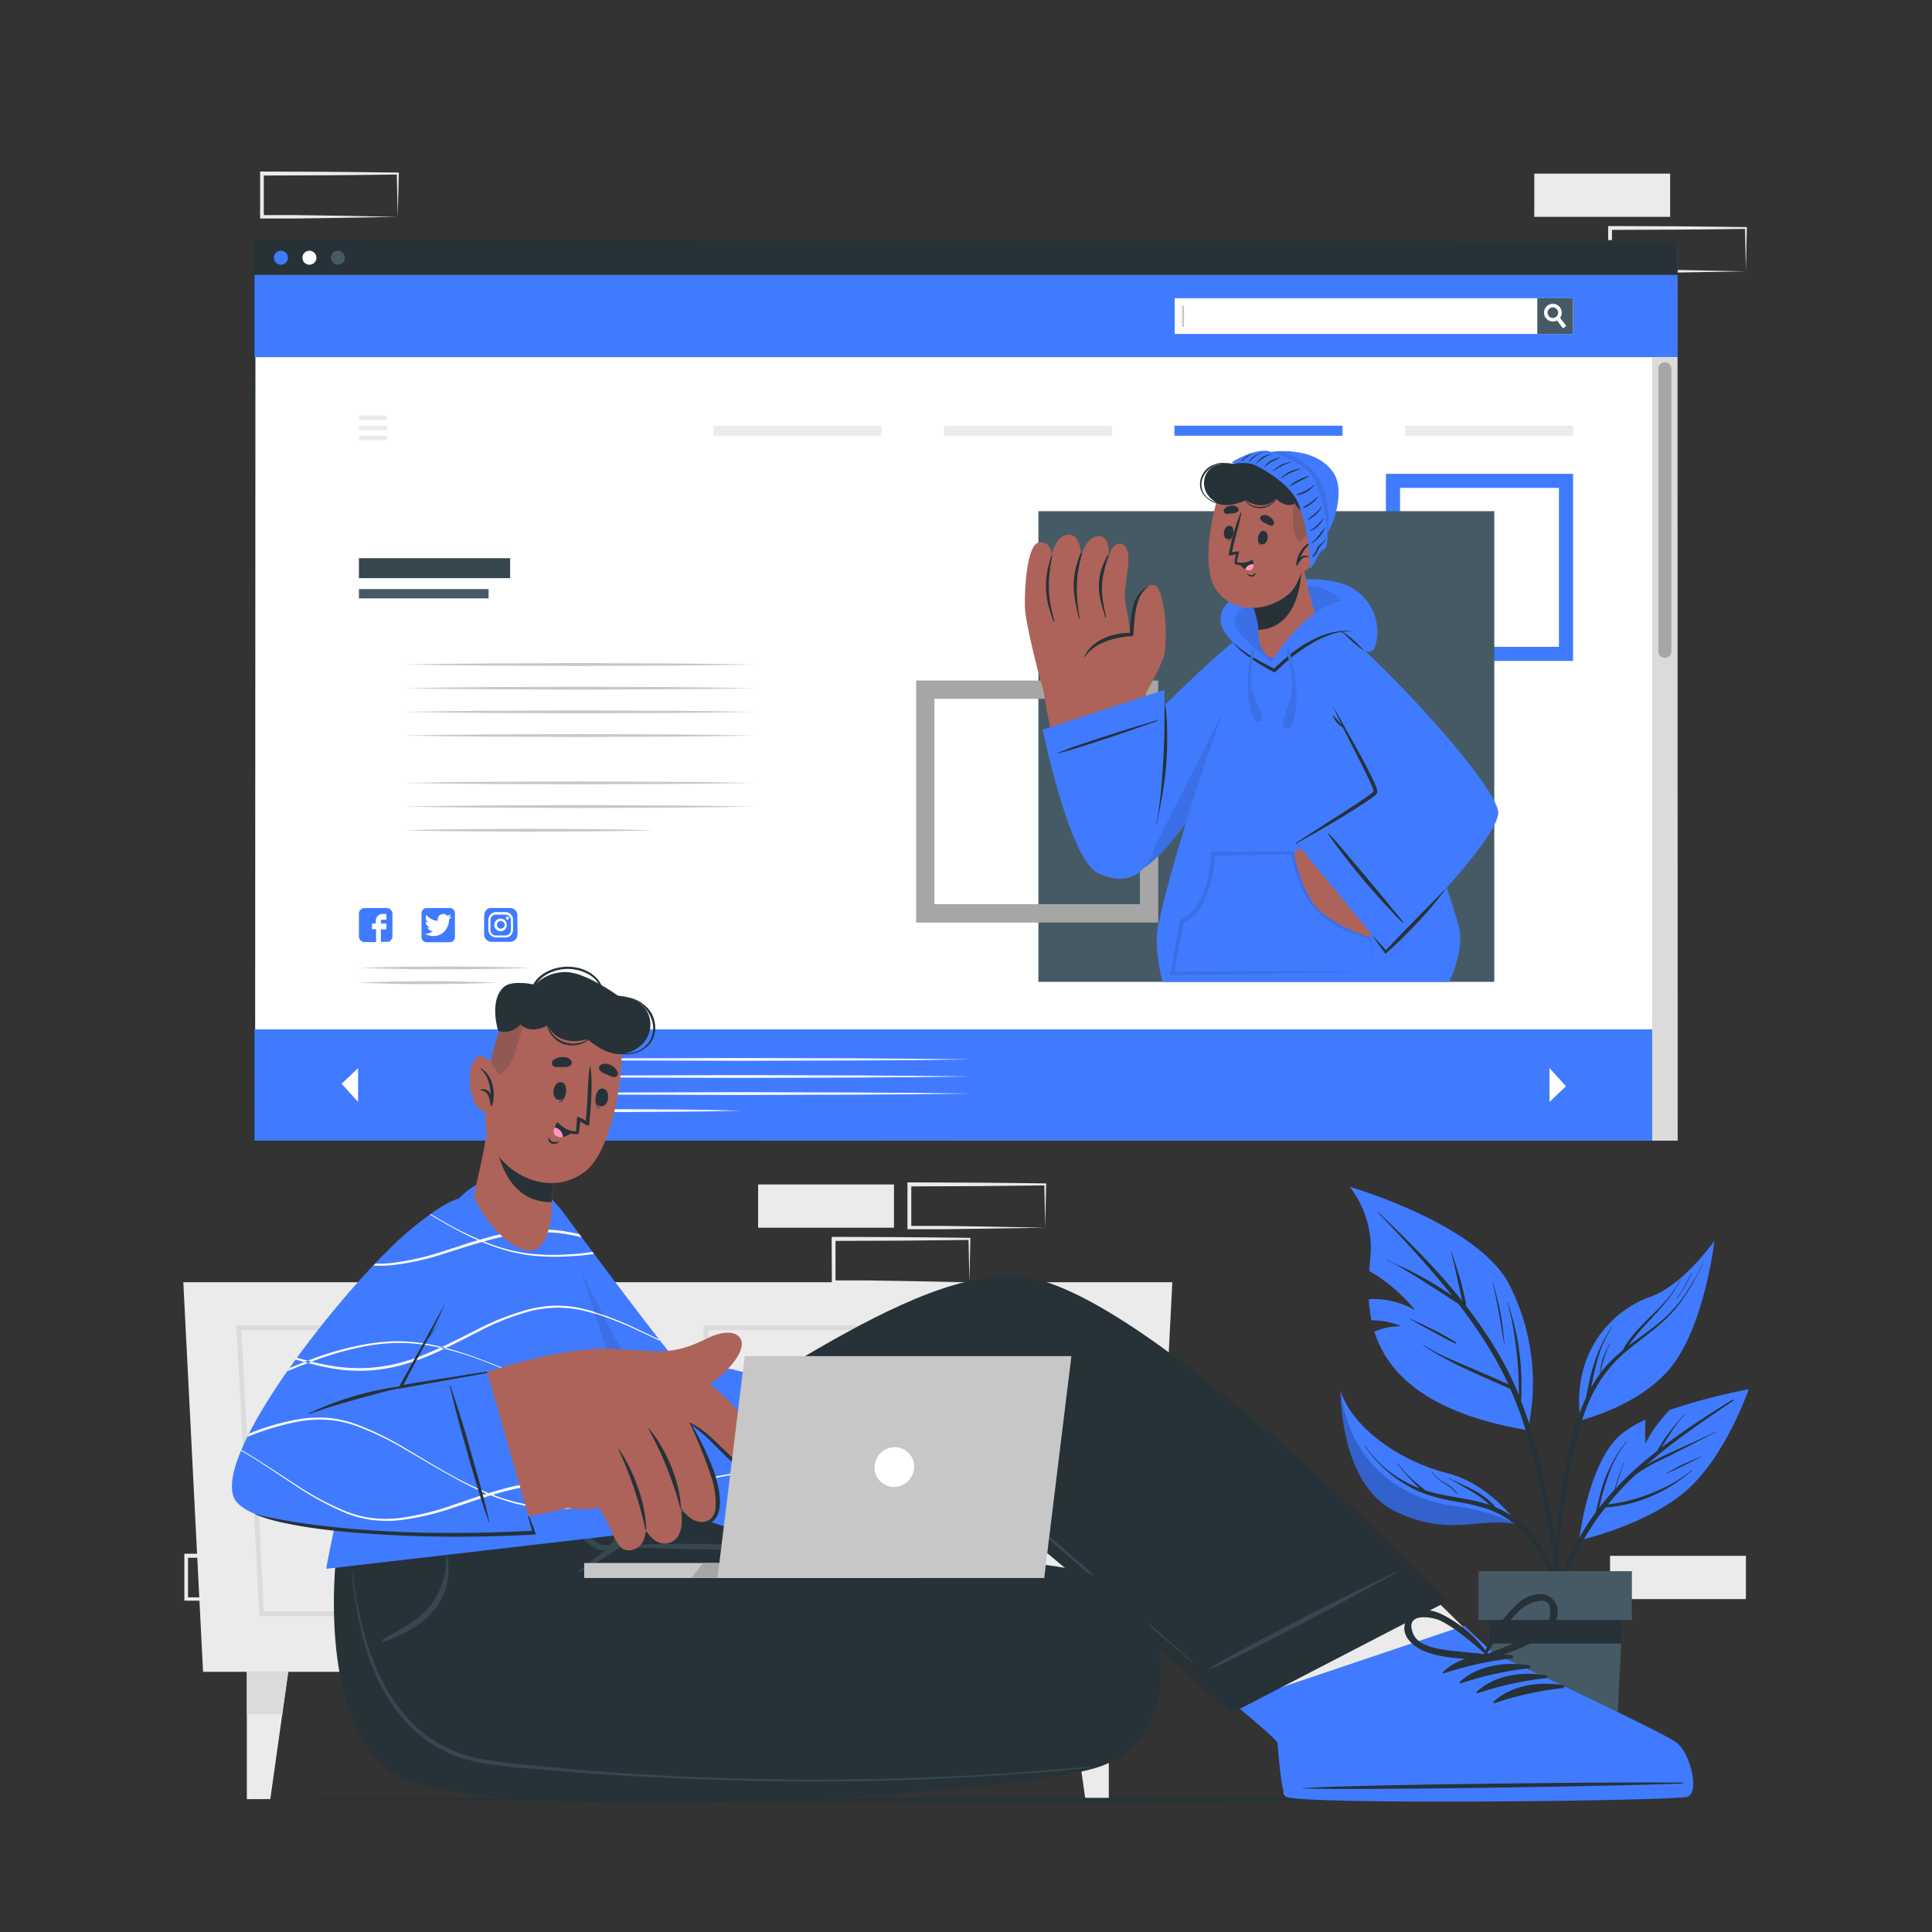 <svg xmlns="http://www.w3.org/2000/svg" viewBox="0 0 500 500"><rect x="0" y="0" width="500" height="500" fill="#333333" stroke="none"/><g id="freepik--background-complete--inject-47"><rect x="67.77" y="388.54" width="35.16" height="11.19" style="fill:#ebebeb"></rect><rect x="271.45" y="209.78" width="35.16" height="11.19" style="fill:#ebebeb"></rect><path d="M83.32,413.84l-17.46.29-8.83.12-8.87,0h-.45v-.46l0-11.19v-.5h.5l17.58.07,8.79.08,8.79.11h.24v.24Zm0,0-.24-11.19.24.24-8.79.11-8.79.08-17.58.07.5-.5,0,11.19-.46-.46,8.71.05,8.75.12Z" style="fill:#ebebeb"></path><path d="M270.5,317.73,253,318l-8.83.12-8.87,0h-.45v-.46l0-11.19V306h.5l17.58.07,8.79.08,8.79.11h.24v.24Zm0,0-.24-11.19.24.24-8.79.1-8.79.09-17.58.07.5-.5,0,11.19-.46-.46,8.71,0,8.75.13Z" style="fill:#ebebeb"></path><path d="M250.89,331.84l-17.46.29-8.83.12-8.87,0h-.45v-.46l-.05-11.19v-.5h.5l17.58.07,8.79.08,8.79.11h.24v.24Zm0,0-.24-11.19.24.24-8.79.1-8.79.09-17.58.07.5-.5,0,11.19-.46-.46,8.71,0,8.75.13Z" style="fill:#ebebeb"></path><rect x="196.2" y="306.54" width="35.16" height="11.19" style="fill:#ebebeb"></rect><rect x="416.68" y="402.65" width="35.16" height="11.19" style="fill:#ebebeb"></rect><rect x="397.07" y="44.93" width="35.16" height="11.19" style="fill:#ebebeb"></rect><path d="M451.84,70.23l-17.46.3-8.83.12-8.87,0h-.45v-.46L416.18,59v-.5h.5l17.58.07,8.79.09,8.79.11h.24V59Zm0,0L451.6,59l.24.24-8.79.11-8.79.08-17.58.07.5-.5,0,11.19-.46-.45,8.71,0,8.75.12Z" style="fill:#ebebeb"></path><path d="M102.93,56.12l-17.46.3-8.83.12-8.87,0h-.45v-.46l0-11.19v-.5h.5l17.58.07,8.79.09,8.79.11h.24v.23Zm0,0-.24-11.19.24.24-8.79.11-8.79.08-17.58.07.5-.5,0,11.19-.46-.45,8.71,0,8.75.12Z" style="fill:#ebebeb"></path><polygon points="52.55 432.67 298.29 432.67 303.4 331.84 47.44 331.84 52.55 432.67" style="fill:#ebebeb"></polygon><path d="M286.64,378H183.91L182,343H288.89Zm-101.56-1.24h100.4l2.09-32.52H183.29Z" style="fill:#dbdbdb"></path><path d="M284.74,418.26H187.93l-1.57-31.59H286.72ZM189.11,417h94.47l1.82-29.11H187.66Z" style="fill:#dbdbdb"></path><path d="M245.17,364.29H227.9l-1.09-8.45h19.44ZM229,363.05h15.09l.76-6H228.22Z" style="fill:#dbdbdb"></path><path d="M245.17,406.69H227.9l-1.09-8.45h19.44ZM229,405.45h15.09l.76-6H228.22Z" style="fill:#dbdbdb"></path><path d="M165.8,378H63.06l-1.92-35H168.05ZM64.24,376.75h100.4l2.08-32.52H62.45Z" style="fill:#dbdbdb"></path><path d="M163.9,418.26H67.09l-1.57-31.59H165.88ZM68.27,417h94.47l1.82-29.11H66.82Z" style="fill:#dbdbdb"></path><path d="M124.32,364.29H107.06L106,355.84h19.44Zm-16.17-1.24h15.08l.77-6H107.38Z" style="fill:#dbdbdb"></path><path d="M124.32,406.69H107.06L106,398.24h19.44Zm-16.17-1.24h15.08l.77-6H107.38Z" style="fill:#dbdbdb"></path><polygon points="74.59 432.67 73.05 443.65 69.94 465.72 63.88 465.72 63.88 432.67 74.59 432.67" style="fill:#ebebeb"></polygon><polygon points="74.59 432.67 73.05 443.65 63.88 443.65 63.88 432.67 74.59 432.67" style="fill:#dbdbdb"></polygon><polygon points="276.25 432.67 277.79 443.65 280.9 465.72 286.96 465.72 286.96 432.67 276.25 432.67" style="fill:#ebebeb"></polygon><polygon points="276.25 432.67 277.79 443.65 286.96 443.65 286.96 432.67 276.25 432.67" style="fill:#dbdbdb"></polygon></g><g id="freepik--Plant--inject-47"><path d="M408.66,398.66s18.27-4.14,28.29-13.37,15.61-25.76,15.61-25.76a157.48,157.48,0,0,0-20.5,5.38c-1.63,1.75-4.74,5.35-6.2,8.77a42.6,42.6,0,0,1,0-6.27,27.74,27.74,0,0,0-6.51,3.95C411,378.63,408.66,398.66,408.66,398.66Z" style="fill:#407BFF"></path><path d="M441.15,367.56c2.49-1.72,5-3.38,7.5-5.12a.15.15,0,0,0-.15-.25c-4.7,2.82-9.35,5.82-13.84,9-1.56,1.1-3.1,2.24-4.62,3.4l.32-.54c.55-.92,1.12-1.82,1.7-2.72a39,39,0,0,1,3.88-5.17c.06-.06,0-.15-.09-.09-1.42,1.64-2.84,3.27-4.14,5-.62.82-1.19,1.68-1.74,2.56-.28.45-.56.91-.82,1.38l-.27.47c-2.37,1.85-4.67,3.79-6.86,5.83-1.36,1.27-2.66,2.58-3.93,3.93.71-2.21,1.33-4.45,2.15-6.63,0-.07-.1-.1-.12,0-.8,2.28-1.67,4.58-2.29,6.93q-2.1,2.26-4,4.71c0-.1.05-.2.07-.3.21-.86.42-1.72.65-2.58.45-1.65.93-3.29,1.49-4.91a28.7,28.7,0,0,1,4.91-9.27c.05-.06,0-.15-.09-.09a35.71,35.71,0,0,0-7,14.61c-.19.78-.38,1.56-.56,2.35-.09.41-.2.83-.27,1.26-.55.75-1.09,1.5-1.61,2.27a79,79,0,0,0-7.73,15.16A174.73,174.73,0,0,0,397.83,427c0,.12.15.16.19.05,3.57-10.69,7.22-21.54,13.34-31.1,1.29-2,2.69-4,4.17-5.84a34.13,34.13,0,0,0,8.89-1.77,38.69,38.69,0,0,0,8.9-4.3,54.57,54.57,0,0,0,4.57-3.44.06.06,0,1,0-.08-.1,36.3,36.3,0,0,1-8.38,5.07,46,46,0,0,1-9.21,3.09c-1.35.29-2.72.51-4.09.7a76.2,76.2,0,0,1,5.39-6c.61-.62,1.25-1.21,1.89-1.8a42.24,42.24,0,0,1,6.75-3.87c3-1.45,5.94-3,8.91-4.49,1.67-.85,3.33-1.72,5-2.54.08,0,0-.14-.06-.11-3,1.45-6,2.81-9.09,4.2-2.85,1.3-5.74,2.61-8.47,4.15l-.35.21c2.48-2.16,5-4.21,7.66-6.19Q437.4,370.17,441.15,367.56Z" style="fill:#263238"></path><path d="M440.11,377c-1.49.66-3,1.23-4.47,1.92s-2.95,1.53-4.38,2.38c-.07,0,0,.13.06.1,1.45-.7,2.93-1.35,4.37-2.08s2.94-1.53,4.45-2.2C440.22,377.07,440.18,377,440.11,377Z" style="fill:#263238"></path><path d="M349.3,307.14a26.13,26.13,0,0,1,5.46,15.18c.06,1.64-.2,3.92-.39,6.61a43.22,43.22,0,0,1,11.92,10.19,21.57,21.57,0,0,0-12.05-2.89,36.61,36.61,0,0,0,.7,5.46,20.51,20.51,0,0,1,7.75,1.54,17.36,17.36,0,0,0-7,1.39c3.26,10.36,12.94,21,39.68,25.53a56.09,56.09,0,0,0-4.74-37.63C382.63,316.76,349.3,307.14,349.3,307.14Z" style="fill:#407BFF"></path><path d="M404.63,413.92q-.69-6.65-1.73-13.24a264.71,264.71,0,0,0-5.39-26.18,104.21,104.21,0,0,0-3.86-11.92,17.12,17.12,0,0,0,.1-2.14c0-.86,0-1.71,0-2.57q0-2.56-.24-5.13a60.54,60.54,0,0,0-1.65-10c-.48-1.91-1.05-3.78-1.61-5.67,0-.08-.14,0-.12,0a72.45,72.45,0,0,1,2,10,93.83,93.83,0,0,1,.9,10c0,.92.05,1.83.05,2.75,0,.39,0,.79,0,1.18a85.82,85.82,0,0,0-4.5-9.32,114.09,114.09,0,0,0-9.15-13.69,5.85,5.85,0,0,0-.22-1.5l-.39-1.79c-.28-1.22-.58-2.43-.91-3.64-.67-2.42-1.55-4.76-2.3-7.15,0-.08-.15-.05-.12,0,.7,2.37,1.17,4.82,1.71,7.23.27,1.19.53,2.39.8,3.58.13.6.25,1.2.38,1.79,0,0,0,.09,0,.14q-1.62-2.06-3.31-4c-5.1-6-10.7-11.51-16.34-17-.69-.67-1.4-1.33-2.1-2-.06-.06-.14,0-.09.09,5.39,5.61,10.69,11.3,15.71,17.24,1.19,1.42,2.37,2.85,3.52,4.29l-1.82-1.2c-1.56-1-3.13-2-4.76-2.92s-3.25-1.8-4.92-2.62-3.55-1.55-5.2-2.51c-.07,0-.13.08-.06.11a40,40,0,0,1,4.88,2.7c1.63,1,3.25,1.94,4.85,3s3.15,2,4.71,3c1.3.84,2.58,1.77,3.93,2.55a126.1,126.1,0,0,1,8.56,12.46,92.27,92.27,0,0,1,4.43,8.4l-1-.42-2.44-1.08-4.73-2.07c-3-1.3-6-2.5-9-3.93a40.18,40.18,0,0,1-4.8-2.67c-.07,0-.12.07-.06.11,5.48,3.78,11.63,6.44,17.7,9.13l2.63,1.16c.72.32,1.44.68,2.19,1a94,94,0,0,1,4.52,12.39,254.2,254.2,0,0,1,5.82,25.86c1.53,8.74,2.57,17.53,3.37,26.36.1,1.1.2,2.2.32,3.3a.35.35,0,0,0,.7,0C405.56,422.86,405.1,418.37,404.63,413.92Z" style="fill:#263238"></path><path d="M388.37,340.08c-.49-2.72-1.22-5.38-1.95-8,0-.07-.14,0-.12,0,.68,2.61,1.16,5.27,1.65,7.93s.95,5.41,1.33,8.13a0,0,0,1,0,.07,0A72.67,72.67,0,0,0,388.37,340.08Z" style="fill:#263238"></path><path d="M376.85,347.45a49.55,49.55,0,0,0-5.82-3.27c-1-.5-2-1-2.95-1.46s-2.07-.91-3.08-1.41c-.07,0-.13.07-.06.11,1,.49,1.9,1.08,2.86,1.6l3,1.63c2,1.05,3.88,2.21,5.93,3.06A.15.15,0,0,0,376.85,347.45Z" style="fill:#263238"></path><path d="M409,367s16.91-4,24.67-15.39c7.42-10.83,9.81-29.3,10-30.92-.3,1.49-3.79,17.63-15.3,25.15C419.55,351.61,411,356.34,409,367Z" style="fill:#263238;opacity:0.1"></path><path d="M424.6,337.79a21.64,21.64,0,0,0-6.24,10.27s0,.05.06,0a25.19,25.19,0,0,1,6.26-10.2C424.74,337.83,424.65,337.73,424.6,337.79Z" style="fill:#263238"></path><path d="M409,367.58s16.91-4,24.67-15.39c7.42-10.83,9.81-29.29,10-30.92a.45.45,0,0,0,0-.11s-8.1,11.53-16.63,14.47S406.55,348.74,409,367.58Z" style="fill:#407BFF"></path><path d="M440.69,326.94a69.38,69.38,0,0,1-5.23,8.94,35.51,35.51,0,0,1-7,7.16c-2.29,1.82-4.72,3.48-7.05,5.27l.06-.09c.43-.65.9-1.28,1.38-1.89,1-1.24,2-2.41,3.09-3.56,2.1-2.28,4.25-4.52,6.13-7a25.89,25.89,0,0,0,2.71-4.37c0-.07-.08-.11-.12,0-2.74,5.71-8.21,9.37-12.12,14.2a23.36,23.36,0,0,0-1.57,2.13,9.06,9.06,0,0,0-1,1.72,35.36,35.36,0,0,0-5.77,5.83A22.73,22.73,0,0,1,415,352a16.59,16.59,0,0,1,1.79-4.28c0-.07-.06-.14-.1-.07a20.25,20.25,0,0,0-2,4.25,14.84,14.84,0,0,0-.62,3.66h0a33,33,0,0,0-2.28,3.55L412,358c.33-1.69.7-3.37,1.14-5a30.28,30.28,0,0,1,4.07-9.53c.05-.06-.06-.13-.1-.07a36.5,36.5,0,0,0-4.51,9.32c-.54,1.66-1,3.35-1.35,5.05-.19.83-.35,1.67-.51,2.51-.09.43-.18.87-.25,1.32a60.74,60.74,0,0,0-3.9,11.46,168.27,168.27,0,0,0-3.6,21.38,177.49,177.49,0,0,0-1.17,22.7c0,.95.07,1.9.12,2.85,0,.25.38.28.39,0,.17-3.75.27-7.5.49-11.25s.55-7.5.95-11.24a202.17,202.17,0,0,1,3.52-21.86c1.37-6.18,3.15-12.4,6.53-17.82a33.6,33.6,0,0,1,6.1-7.25c2.37-2.13,5-4,7.46-6A40.64,40.64,0,0,0,434.2,338a53.81,53.81,0,0,0,5.38-8.72l1.21-2.3C440.83,326.94,440.72,326.87,440.69,326.94Z" style="fill:#263238"></path><path d="M437.77,329.42A57.22,57.22,0,0,1,434,336a0,0,0,0,0,.08.05,46.53,46.53,0,0,0,3.81-6.6C437.92,329.39,437.8,329.35,437.77,329.42Z" style="fill:#263238"></path><path d="M346.94,360.1s-.27,24,14.1,31,22.07,1.15,31.83,3.48h0c-.38-.58-7.35-10.59-18.43-13.35C363,378.35,350.4,370.11,346.94,360.1Z" style="fill:#407BFF"></path><path d="M346.94,360.1s-.27,24,14.1,31,22.07,1.15,31.83,3.48h0a54.19,54.19,0,0,0-16.34-4.82C367.46,388.63,350.15,382.72,346.94,360.1Z" style="opacity:0.2"></path><path d="M393.82,394.4a24.21,24.21,0,0,0-5.72-3.87c-.3-.14-.62-.26-.93-.4s-.32-.37-.49-.55a18.09,18.09,0,0,0-1.35-1.28,19.14,19.14,0,0,0-2.89-2.09c-2.38-1.4-5-2.38-7.42-3.68-.07,0-.13.08-.06.11,1.2.63,2.37,1.32,3.54,2s2.3,1.3,3.41,2a25.65,25.65,0,0,1,2.84,2.13l.74.71a38.64,38.64,0,0,0-4.86-1.29c-2.63-.53-5.29-.91-7.91-1.47a35.69,35.69,0,0,1-3.81-1c-1.2-1-2.39-1.91-3.52-2.95a29,29,0,0,1-3.71-4.12c-.05-.06-.15,0-.11.07a44.82,44.82,0,0,0,5.9,6.5c-.62-.24-1.24-.49-1.84-.77a29.67,29.67,0,0,1-12.25-10.18c0-.07-.15,0-.1.06a33.62,33.62,0,0,0,9.9,9.51,29.37,29.37,0,0,0,6.26,3,57.49,57.49,0,0,0,7.78,1.84,55,55,0,0,1,7.61,1.81,23.13,23.13,0,0,1,6.39,3.36,29.83,29.83,0,0,1,8.61,10.68A53.48,53.48,0,0,1,404.57,422c0,.26.43.26.41,0C404.31,411.93,401.61,401.42,393.82,394.4Z" style="fill:#263238"></path><path d="M377.15,386.57a8.28,8.28,0,0,0-3-2.68,10.73,10.73,0,0,1-3.51-2.91c-.05-.06-.16,0-.11.07a12,12,0,0,0,3.11,2.78,10.84,10.84,0,0,1,3.38,2.79C377.09,386.68,377.18,386.63,377.15,386.57Z" style="fill:#263238"></path><polygon points="384.77 412.14 385.42 425.35 387.43 465.72 417.57 465.72 419.57 425.35 420.23 412.14 384.77 412.14" style="fill:#455a64"></polygon><polygon points="384.77 412.14 385.42 425.35 419.57 425.35 420.23 412.14 384.77 412.14" style="fill:#263238"></polygon><rect x="382.66" y="406.62" width="39.68" height="12.61" transform="translate(804.99 825.85) rotate(180)" style="fill:#455a64"></rect></g><g id="freepik--Floor--inject-47"><polygon points="47.44 465.72 98.08 465.48 148.72 465.39 250 465.22 351.28 465.39 401.92 465.48 452.56 465.72 401.92 465.97 351.28 466.06 250 466.22 148.72 466.06 98.08 465.97 47.44 465.72" style="fill:#263238"></polygon></g><g id="freepik--Screen--inject-47"><rect x="65.86" y="62.21" width="368.27" height="232.98" style="fill:#fff"></rect><path d="M434.14,295.19l-368.28.15h-.15v-.15l-.09-233V62h.24l368.28.15h.09v.1Zm0,0-.1-233,.1.1-368.28.15.25-.25-.09,233-.16-.15Z" style="fill:#263238"></path><rect x="65.86" y="62.21" width="368.27" height="8.97" style="fill:#263238"></rect><path d="M74.51,66.69a1.81,1.81,0,1,1-1.81-1.8A1.81,1.81,0,0,1,74.51,66.69Z" style="fill:#407BFF"></path><path d="M81.89,66.69a1.81,1.81,0,1,1-1.81-1.8A1.81,1.81,0,0,1,81.89,66.69Z" style="fill:#fff"></path><path d="M89.26,66.69a1.81,1.81,0,1,1-1.81-1.8A1.81,1.81,0,0,1,89.26,66.69Z" style="fill:#455a64"></path><rect x="92.89" y="107.52" width="7.29" height="1.17" style="fill:#ebebeb"></rect><rect x="92.89" y="112.77" width="7.29" height="1.17" style="fill:#ebebeb"></rect><rect x="92.89" y="110.17" width="7.29" height="1.17" style="fill:#ebebeb"></rect><rect x="184.62" y="110.17" width="43.5" height="2.6" style="fill:#ebebeb"></rect><rect x="244.28" y="110.17" width="43.5" height="2.6" style="fill:#ebebeb"></rect><rect x="303.95" y="110.17" width="43.5" height="2.6" style="fill:#407BFF"></rect><rect x="363.61" y="110.17" width="43.5" height="2.6" style="fill:#ebebeb"></rect><rect x="65.86" y="71.18" width="368.27" height="21.26" style="fill:#407BFF"></rect><rect x="304.04" y="77.27" width="102.98" height="9.06" style="fill:#fff"></rect><path d="M407.11,86.43H304V77.18H407.11Z" style="fill:#fff"></path><rect x="397.85" y="77.18" width="9.25" height="9.25" style="fill:#455a64"></rect><path d="M405.35,84.35l-.83.63-1.55-2-.57-.74a1.5,1.5,0,0,0,.32-.19,1.3,1.3,0,0,0,.43-.56l.61.8Z" style="fill:#fff"></path><path d="M403.71,79.53a2.29,2.29,0,1,0-.74,3.4,1.49,1.49,0,0,0,.31-.2,2.23,2.23,0,0,0,.48-.49A2.3,2.3,0,0,0,403.71,79.53Zm-1,2.47a1.5,1.5,0,0,1-.32.19,1.37,1.37,0,1,1,.58-2.1,1.33,1.33,0,0,1,.17,1.35A1.3,1.3,0,0,1,402.72,82Z" style="fill:#fff"></path><rect x="305.93" y="79.06" width="0.49" height="5.5" style="fill:#c7c7c7"></rect><rect x="92.89" y="144.46" width="39.13" height="5.17" style="fill:#37474f"></rect><rect x="92.89" y="152.45" width="33.56" height="2.41" style="fill:#455a64"></rect><polygon points="104.27 171.98 115.65 171.79 127.03 171.69 149.78 171.6 172.54 171.69 183.91 171.79 195.29 171.98 183.91 172.16 172.54 172.26 149.78 172.35 127.03 172.26 115.65 172.16 104.27 171.98" style="fill:#c7c7c7"></polygon><polygon points="104.27 178.1 115.65 177.92 127.03 177.82 149.78 177.73 172.54 177.81 183.91 177.92 195.29 178.1 183.91 178.29 172.54 178.39 149.78 178.48 127.03 178.39 115.65 178.28 104.27 178.1" style="fill:#c7c7c7"></polygon><polygon points="104.27 184.23 115.65 184.05 127.03 183.94 149.78 183.85 172.54 183.94 183.91 184.05 195.29 184.23 183.91 184.41 172.54 184.52 149.78 184.6 127.03 184.52 115.65 184.41 104.27 184.23" style="fill:#c7c7c7"></polygon><polygon points="104.27 190.36 115.65 190.17 127.03 190.07 149.78 189.98 172.54 190.07 183.91 190.17 195.29 190.36 183.91 190.54 172.54 190.65 149.78 190.73 127.03 190.64 115.65 190.54 104.27 190.36" style="fill:#c7c7c7"></polygon><polygon points="104.27 202.61 115.65 202.43 127.03 202.32 149.78 202.24 172.54 202.32 183.91 202.43 195.29 202.61 183.91 202.79 172.54 202.9 149.78 202.98 127.03 202.9 115.65 202.79 104.27 202.61" style="fill:#c7c7c7"></polygon><polygon points="104.27 208.74 115.65 208.55 127.03 208.45 149.78 208.36 172.54 208.45 183.91 208.55 195.29 208.74 183.91 208.92 172.54 209.03 149.78 209.11 127.03 209.02 115.65 208.92 104.27 208.74" style="fill:#c7c7c7"></polygon><polygon points="104.27 214.86 112.4 214.68 120.54 214.58 136.8 214.49 153.07 214.57 161.2 214.68 169.34 214.86 161.2 215.05 153.07 215.15 136.8 215.24 120.54 215.15 112.4 215.05 104.27 214.86" style="fill:#c7c7c7"></polygon><path d="M92.89,250.49c3.7-.15,7.39-.23,11.09-.29s7.39,0,11.09-.08l11.09.08c3.7.06,7.39.13,11.09.29-3.7.16-7.39.23-11.09.29l-11.09.08c-3.7,0-7.39,0-11.09-.08S96.59,250.64,92.89,250.49Z" style="fill:#c7c7c7"></path><path d="M92.89,254.31c3-.15,5.94-.22,8.91-.28s5.94-.06,8.91-.09,5.94,0,8.91.09,5.94.13,8.91.28c-3,.16-5.94.23-8.91.29s-5.94.06-8.91.09-5.94,0-8.91-.09S95.86,254.47,92.89,254.31Z" style="fill:#c7c7c7"></path><path d="M101.56,236.31v6.21l0,0a1.5,1.5,0,0,1-1.1,1.23l-.18,0H98.57s0-.06,0-.09V240.5h1.36c.06,0,.08,0,.08-.08V239H98.58c0-.23,0-.45,0-.68a.32.32,0,0,1,.34-.31H100v-1.47H98.89a1.39,1.39,0,0,0-.86.28,1.84,1.84,0,0,0-.77,1.29,7.2,7.2,0,0,0,0,.81V239h-1v1.41c0,.06,0,.06.07.06h1v3.34H94.16a1.41,1.41,0,0,1-.56-.21,1.57,1.57,0,0,1-.65-.85l-.06-.25v-6.21l0,0a1.69,1.69,0,0,1,.2-.57,1.58,1.58,0,0,1,.84-.66l.24-.06h6.11a1.52,1.52,0,0,1,1.22,1.14Z" style="fill:#407BFF"></path><path d="M116.41,235h-6a1.33,1.33,0,0,0-1.32,1.35v6.15a1.33,1.33,0,0,0,1.32,1.35h6a1.34,1.34,0,0,0,1.33-1.35v-6.15A1.34,1.34,0,0,0,116.41,235Zm.41,2.24s0,.05,0,.08a2.94,2.94,0,0,1-.57.6.13.13,0,0,0-.06.14,4,4,0,0,1-.49,2,3.8,3.8,0,0,1-2.53,2.06,4,4,0,0,1-2.36-.11l-.11,0-.4-.2-.29-.17A2.92,2.92,0,0,0,112,241a2,2,0,0,1-.3-.06,1.36,1.36,0,0,1-1-.85.11.11,0,0,1,0-.09s0,0,.08,0a1.48,1.48,0,0,0,.51,0,.69.69,0,0,0-.2-.09,1.44,1.44,0,0,1-.91-1.23c0-.12,0-.12.11-.08a1.29,1.29,0,0,0,.53.13,1.66,1.66,0,0,1-.35-.35,1.46,1.46,0,0,1-.13-1.52c0-.05,0-.08.1,0a3.92,3.92,0,0,0,2.35,1.39l.41.06c.08,0,.11,0,.1-.1a1.42,1.42,0,0,1,1.19-1.66,1.34,1.34,0,0,1,1.18.38.11.11,0,0,0,.13.05,3.71,3.71,0,0,0,.66-.24.49.49,0,0,0,.14-.11.85.85,0,0,1-.2.46,2.24,2.24,0,0,1-.35.34,3.1,3.1,0,0,0,.74-.19Z" style="fill:#407BFF"></path><path d="M133.89,239.31v-2.13a2.92,2.92,0,0,0,0-.51,1.85,1.85,0,0,0-1.19-1.55,2.94,2.94,0,0,0-1.06-.13h-4.06a4.87,4.87,0,0,0-.66,0,1.79,1.79,0,0,0-1.48,1.18,2.72,2.72,0,0,0-.15,1v4.32a5.51,5.51,0,0,0,.06.7,1.8,1.8,0,0,0,1,1.35,2.26,2.26,0,0,0,1.09.21h4.3a3.49,3.49,0,0,0,.65-.05,1.81,1.81,0,0,0,1.4-1.18,2.66,2.66,0,0,0,.14-1c0-.76,0-1.51,0-2.26Zm-1.12,1.3a2,2,0,0,1-1.59,2,3,3,0,0,1-.42,0h-2.38a2,2,0,0,1-2-2.05c0-.82,0-1.63,0-2.45a2,2,0,0,1,1.51-2,2.31,2.31,0,0,1,.52-.06h1.17c.46,0,.92,0,1.37,0a2,2,0,0,1,1.79,1.58,2.42,2.42,0,0,1,0,.47C132.78,239,132.78,239.8,132.77,240.61Z" style="fill:#407BFF"></path><path d="M130.61,239.41a1,1,0,1,1-1-1.07A1.05,1.05,0,0,1,130.61,239.41Z" style="fill:#407BFF"></path><path d="M130.79,236.7h-2.43a1.43,1.43,0,0,0-1.44,1.46v2.49a1.43,1.43,0,0,0,1.43,1.46h2.44a1.44,1.44,0,0,0,1.44-1.46v-2.49A1.44,1.44,0,0,0,130.79,236.7ZM129.57,241a1.63,1.63,0,1,1,1.6-1.63A1.62,1.62,0,0,1,129.57,241Zm1.75-3a.39.39,0,0,1-.39-.4.39.39,0,1,1,.78,0A.39.39,0,0,1,131.32,238Z" style="fill:#407BFF"></path><rect x="427.59" y="92.44" width="6.54" height="202.75" style="fill:#dbdbdb"></rect><path d="M430.86,170.25h0a1.69,1.69,0,0,1-1.69-1.69V95.46a1.69,1.69,0,0,1,1.69-1.69h0a1.69,1.69,0,0,1,1.69,1.69v73.1A1.69,1.69,0,0,1,430.86,170.25Z" style="fill:#a6a6a6"></path><rect x="65.86" y="266.41" width="361.73" height="28.78" style="fill:#407BFF"></rect><polygon points="131.74 274.18 146.69 274 161.64 273.9 191.54 273.82 221.44 273.9 236.39 274 251.34 274.18 236.39 274.35 221.44 274.45 191.54 274.53 161.64 274.45 146.69 274.35 131.74 274.18" style="fill:#fff"></polygon><polygon points="131.74 278.59 146.69 278.42 161.64 278.32 191.54 278.24 221.44 278.32 236.39 278.42 251.34 278.59 236.39 278.77 221.44 278.87 191.54 278.95 161.64 278.87 146.69 278.77 131.74 278.59" style="fill:#fff"></polygon><polygon points="131.74 283.01 146.69 282.84 161.64 282.74 191.54 282.65 221.44 282.74 236.39 282.84 251.34 283.01 236.39 283.19 221.44 283.29 191.54 283.37 161.64 283.29 146.69 283.19 131.74 283.01" style="fill:#fff"></polygon><path d="M131.74,287.43c5-.15,10-.22,14.95-.27l14.95-.09,15,.08c5,.06,10,.13,14.95.28-5,.15-10,.22-14.95.27l-15,.09-14.95-.09C141.71,287.65,136.72,287.58,131.74,287.43Z" style="fill:#fff"></path><polygon points="92.67 285.18 92.67 276.42 88.41 280.49 92.67 285.18" style="fill:#fff"></polygon><polygon points="401.01 276.42 401.01 285.18 405.27 281.12 401.01 276.42" style="fill:#fff"></polygon></g><g id="freepik--character-2--inject-47"><path d="M430.44,463.7c-3.14,1.21-94.43,2.87-98,.83-.39-.23-.28-4.26-1.62-14.68-.07-.5-2.15-2.43-5.4-5.16-12.21-10.23-40.9-31.8-40.9-31.8l45.56-39.58,44.14,43.39L385.71,428s37.29,20.14,41,22.8S433.59,462.49,430.44,463.7Z" style="fill:#ad6359"></path><path d="M430.44,463.7c-3.14,1.22-94.43,2.87-98,.83-.38-.23-.27-4.26-1.62-14.68-.07-.5-2.15-2.43-5.41-5.16-4.24-3.56-6.26-5.18-12.57-10.1l57.91-21.3,3.48,3.42L385.7,428s37.3,20.13,41,22.8S433.59,462.49,430.44,463.7Z" style="fill:#ebebeb"></path><path d="M436.73,465c-3.17,1.1-100.43,2.17-103.93,0-.82-.5-1.58-6.15-2.18-13.89-.08-1-9.93-8.85-11.28-10.3l59.6-20.08,7.53,7.08s43.86,20.41,47.45,23.19S439.9,463.86,436.73,465Z" style="fill:#407BFF"></path><path d="M435.38,461.33c-15.28-.2-83.06.45-98.18,1.42-.12,0-.12.09,0,.1,15.14.52,82.92-.63,98.19-1.27C435.71,461.57,435.71,461.34,435.38,461.33Z" style="fill:#263238"></path><path d="M391.33,428.43c-6-1.05-13.37-.05-17.91,4.29-.17.17.07.42.26.35a84.21,84.21,0,0,1,17.64-3.88A.39.39,0,0,0,391.33,428.43Z" style="fill:#263238"></path><path d="M395.7,431c-6-1.05-13.37,0-17.91,4.29-.18.17.07.42.26.36a84.28,84.28,0,0,1,17.63-3.89A.38.38,0,0,0,395.7,431Z" style="fill:#263238"></path><path d="M400.07,433.56c-6-1.06-13.37-.05-17.91,4.29-.18.17.07.41.26.35a84.26,84.26,0,0,1,17.63-3.88A.38.38,0,0,0,400.07,433.56Z" style="fill:#263238"></path><path d="M404.44,436.12c-6-1.05-13.37,0-17.91,4.29-.18.17.07.42.26.36a84.28,84.28,0,0,1,17.63-3.89A.38.38,0,0,0,404.44,436.12Z" style="fill:#263238"></path><path d="M402.27,414.4c-2.4-3.23-6.78-1.72-9.27.42a32.11,32.11,0,0,0-9.09,13.88.16.16,0,0,0,.14.22.75.75,0,0,0,.95.74c4.94-1.9,10.46-3.32,14.68-6.67C402.14,421,404.54,417.45,402.27,414.4Zm-10.36,10.85c-2.41,1-4.85,1.86-7.22,2.94a94.22,94.22,0,0,1,5.49-8,35.74,35.74,0,0,1,3.14-3.48c1.77-1.65,8.81-5.19,7.83,1.41C400.61,421.78,394.78,424.07,391.91,425.25Z" style="fill:#263238"></path><path d="M368.61,427.31c5,2.05,10.67,1.88,15.95,2.33.55.05.81-.53.71-1a.16.16,0,0,0,.08-.24,32.08,32.08,0,0,0-12.6-10.81c-3-1.36-7.61-1.6-9,2.16C362.4,423.34,365.7,426.11,368.61,427.31Zm-2.76-4.25c-2.78-6.08,5-4.63,7.12-3.54a35.38,35.38,0,0,1,4,2.47,96,96,0,0,1,7.49,6.15c-2.57-.38-5.16-.53-7.75-.82C373.62,427,367.38,426.4,365.85,423.06Z" style="fill:#263238"></path><path d="M374.85,414.28l-56.31,29.18s-58.66-53.1-64-53.49c-5.22-.38-84.3,53.15-124,53.32-41.15.17-43.24-42.94-43.24-42.94l60-13.79c43.28-21.33,88.35-59.63,117.83-56.06C297.12,334.38,374.85,414.28,374.85,414.28Z" style="fill:#263238"></path><path d="M361.1,406.85c-9.51,4.7-6.84,3.22-16.3,8-4.62,2.35-27.91,14.1-31.86,17-.09.06,0,.22.09.18,4.66-1.56,27.68-13.81,32.26-16.24,9.37-5,6.63-3.64,15.94-8.71A.15.15,0,1,0,361.1,406.85Z" style="fill:#37474f"></path><path d="M308.57,430c-11-9.71-47.08-41.31-48.54-42.48a19.76,19.76,0,0,0-3.76-2.82,3.94,3.94,0,0,0-3.47.28c-1.67.78-3.3,1.63-5,2.44l-9.76,4.76c-12.61,6.16-25.16,12.48-37.87,18.43-12.23,5.73-21,11.12-33.72,15.52a191.15,191.15,0,0,1-39.17,9.34c-1.65.2-3.3.38-4.95.53a.1.1,0,0,0,0,.19A157.73,157.73,0,0,0,160.93,429c12.65-3.89,21.23-8.94,33.25-14.47,12.45-5.73,24.72-11.86,37-18,6.48-3.22,13-6.47,19.44-9.65,1.48-.72,3.57-2.28,5.26-1.51a9.25,9.25,0,0,1,1.94,1.43l2.16,1.8c2.79,2.32,47,40.4,48.45,41.5C308.53,430.25,308.68,430.1,308.57,430Z" style="fill:#37474f"></path><path d="M87.24,400.35s-6,43.88,14.13,58.3S263.89,464.94,285.2,457s20.44-42.85-3.55-49.89c-22.82-6.7-118.61-6.21-121-7.05-.6-.21,8.23-6.05,8.17-6.38L146.76,388Z" style="fill:#263238"></path><path d="M115.73,402.75c0-.16-.29-.1-.28.06a19.25,19.25,0,0,1-4,12.56c-3.14,4-7.92,6.32-12.25,8.75-.41.24-.06.89.37.74a39.53,39.53,0,0,0,7.66-3.71,18.84,18.84,0,0,0,5.66-5.15A16.81,16.81,0,0,0,115.73,402.75Z" style="fill:#37474f"></path><path d="M158.89,396c-1-1.22-2.17-2.37-3.26-3.55-2.56-2.79-5.13-5.59-7.81-8.28-.25-.25-.71.14-.47.43,1.81,2.17,3.73,4.26,5.62,6.37q1.44,1.63,2.91,3.24a21.58,21.58,0,0,1,2.73,3.16c.72,1.22-.11,2.32-1.4,2.52a4.52,4.52,0,0,1-3.16-1c-2.08-1.46-3.76-3.6-5.52-5.41q-1.62-1.67-3.25-3.31c-1.16-1.16-2.39-2.26-3.55-3.42-.07-.07-.2,0-.14.13,1,1.28,2,2.62,3,3.9s2.06,2.55,3.11,3.81,2,2.36,3.09,3.49a12,12,0,0,0,3.09,2.53c1.89,1,5.12,1.1,6-1.33A3.35,3.35,0,0,0,158.89,396Z" style="fill:#37474f"></path><path d="M282.24,457.25c-7.43.47-14.85,1.23-22.29,1.72s-14.76.85-22.15,1.11q-22.26.76-44.53.23c-15-.37-31.19-1.15-46.14-2.55-7.15-.67-14.39-1.17-21.48-2.37a33.69,33.69,0,0,1-17.21-7.85c-10-8.91-14.38-22.46-16.49-35.5-.29-1.75-.53-3.5-.75-5.26,0-.12-.2-.11-.19,0,1.47,13.4,4.17,27.32,13.1,37.75a33.64,33.64,0,0,0,14.24,10.08c6.77,2.37,14.19,2.67,21.25,3.32,15,1.36,31.26,2.21,46.32,2.71s30.3.56,45.45.12,30.28-1.33,45.37-2.74c1.84-.17,3.68-.36,5.52-.61C282.36,457.41,282.35,457.25,282.24,457.25Z" style="fill:#37474f"></path><path d="M232.79,402.15c-4.72-.48-9.42-.94-14.15-1.22s-9.57-.5-14.35-.7c-9.46-.38-18.94-.68-28.41-.71-5.38,0-10.75.2-16.12.51-.18,0-.15.25,0,.26,9.48.44,19,.62,28.46.83s18.94.62,28.4,1.1c5.37.28,10.73.43,16.1.63C233.14,402.87,233.19,402.19,232.79,402.15Z" style="fill:#37474f"></path><path d="M169.9,393.15a73.68,73.68,0,0,0-10.58,6.28,87.28,87.28,0,0,0-9.74,7.47c-.08.08,0,.19.13.14,3.6-1.86,7-4.15,10.46-6.35a100.83,100.83,0,0,0,10-7.05C170.37,393.46,170.21,393,169.9,393.15Z" style="fill:#37474f"></path><path d="M132.87,318.94c5.67,25,17.46,54.89,22.51,59.76,6.39,6.15,48.73,17.51,50.84,17.74,5.23.54,15.8-37.1,10.23-37.92-8.48-1.24-39.31-3-41.16-4.9s-14.89-18.43-28.23-37C137.85,303.77,129.35,303.46,132.87,318.94Z" style="fill:#ad6359"></path><path d="M202,394.4c.63.32,9.47,4.79,14.94,6.39,4.08,1.19,15.92,4.31,17.68-.05,1.2-3-5.54-5.63-10.27-7.61-2.49-1-5.56-3.66-4.82-5.26,1.29-2.8,7.7,0,11.92,2.49,8.15,4.76,19,13.32,24,9.2,1.88-1.57-.3-4.42-3.49-7.22,5.19,3.27,10.72,6,12.88,4.3,1.25-.94,1.31-2.24.62-3.72,1.6.53,3,.43,4-.61,1.7-1.76.88-4.38-1-7.05a2,2,0,0,0,1.53-1c3.59-5.44-14.27-21.14-20.46-22.62-18.2-4.37-37.39-3.61-37.39-3.61C205,363.72,202,394.39,202,394.4Z" style="fill:#ad6359"></path><path d="M228.84,377.7A30.86,30.86,0,0,1,241,382.4c4.61,3.06,7.66,6.64,11.53,10.24.1.09,0,.25-.14.16-1.85-1.72-9.48-8.15-11.45-9.62a29.6,29.6,0,0,0-12.09-5.41C228.78,377.76,228.8,377.69,228.84,377.7Z" style="fill:#263238"></path><path d="M232.26,370c4.78,1.32,9.68,2.65,14.12,4.93,4.85,2.49,8.65,6.53,12.38,10.43q3.36,3.51,6.57,7.17c.09.1-.05.26-.15.16q-5.67-6-11.72-11.73a38.78,38.78,0,0,0-12.87-8.15c-2.73-1.05-5.55-1.89-8.35-2.73A0,0,0,1,1,232.26,370Z" style="fill:#263238"></path><path d="M237.38,363.23c4.65,1,8.71,1.79,12.82,4.3,5.44,3.31,10.69,8.88,12.54,10.85,2,2.19,4,4.43,5.92,6.71.07.09-.08.23-.17.14a154.13,154.13,0,0,0-14.15-14.08,30.76,30.76,0,0,0-7.92-5.18,55.65,55.65,0,0,0-9-2.71A0,0,0,0,1,237.38,363.23Z" style="fill:#263238"></path><path d="M209.28,356.47l-13.13,41.25s-35.25-10.16-41.68-17.12-18.24-42.9-21.7-60.3,5.34-17,13.4-6,28.13,37.62,29.25,38.2S209.28,356.47,209.28,356.47Z" style="fill:#407BFF"></path><path d="M182.21,353.51c-.84.48-1.68,1-2.53,1.43a68.19,68.19,0,0,1-13.51,6.17,32.21,32.21,0,0,1-7.2,1.35,29.06,29.06,0,0,1-7.32-.55,54,54,0,0,1-7.12-1.94l-.15-.41a54,54,0,0,0,7.31,1.95,28.93,28.93,0,0,0,7.24.46,32.09,32.09,0,0,0,7.11-1.4,69.42,69.42,0,0,0,13.4-6.22l1.71-1Zm-16.9-9.36a78.78,78.78,0,0,0-14-5.34,29.16,29.16,0,0,0-7.3-.92,31.66,31.66,0,0,0-6.5.8c0,.18.1.36.16.54a29.76,29.76,0,0,1,6.36-.85,28.59,28.59,0,0,1,7.22.83,76.63,76.63,0,0,1,14,5.21c1.88.86,3.75,1.74,5.63,2.62l-.33-.43Zm36.09,11.49h-.93a44.51,44.51,0,0,1-7.26-.77c-.41-.07-.81-.15-1.21-.25h0l-2.64-.29c1.26.34,2.54.64,3.82.89a44,44,0,0,0,7.3.84c1.34,0,2.68,0,4-.1Zm-11.81,25.7a140.79,140.79,0,0,0-14.42,3.1c-3.26.84-6.52,1.72-9.79,2.52l.8.35c3-.78,6-1.61,9.07-2.42a141,141,0,0,1,14.37-3.21,72.54,72.54,0,0,1,11.94-.94l0-.13A68.05,68.05,0,0,0,189.59,381.34ZM153.32,324a68.76,68.76,0,0,1-9.27.8,53.19,53.19,0,0,1-7.25-.35c-1.09-.14-2.18-.33-3.26-.56,0,.14.07.28.1.42,1,.23,2.07.42,3.11.56a54,54,0,0,0,7.3.41,71.18,71.18,0,0,0,9.65-.77Zm-3.43-4.6a42,42,0,0,0-17.37-.48l.12.68a41.29,41.29,0,0,1,17.85.62C150.3,319.9,150.09,319.63,149.89,319.36Z" style="fill:#fff"></path><path d="M192.81,379.37c1.59-4.86,3.22-9.71,4.63-14.63.8-2.8,1.62-5.59,2.39-8.4,0-.1-.15-.17-.19-.07-1.78,4.82-3.57,9.66-5.13,14.56s-3.17,9.73-4.66,14.63q-1.28,4.17-2.3,8.41c0,.06.08.09.1,0C189.6,389.14,191.21,384.27,192.81,379.37Z" style="fill:#263238"></path><path d="M183.6,393.79c-10.8-3.6-25.23-9-29.12-13.19-6.43-7-18.24-42.9-21.7-60.3-2.42-12.2,1.17-15.63,6.31-12.8C153.28,334.27,173,373.67,183.6,393.79Z" style="opacity:0.1"></path><path d="M168.2,396.31,84.45,406c0-1.72,16.66-86,38.29-99.08,4.15-2.51,15.33-1,16.87.53C151.33,318.82,169.29,395.18,168.2,396.31Z" style="fill:#407BFF"></path><path d="M160.53,362.31q-.78.1-1.56.15a29.06,29.06,0,0,1-7.32-.55,76.78,76.78,0,0,1-14.18-4.63c-4.64-1.89-9.24-3.94-13.93-5.62a84.53,84.53,0,0,0-8.53-2.61l-1.09-.25c-1.55-.35-3.11-.64-4.68-.85a45.44,45.44,0,0,0-7.27-.39c-.77,0-1.55.08-2.32.16,0-.15.11-.3.16-.46.71-.06,1.43-.1,2.15-.12a43.78,43.78,0,0,1,7.31.46q2.57.38,5.1,1l1,.27a80.57,80.57,0,0,1,8.17,2.59c4.68,1.72,9.31,3.68,13.95,5.55a76.5,76.5,0,0,0,14.15,4.51,28.93,28.93,0,0,0,7.24.46q.73,0,1.47-.15C160.44,362,160.48,362.14,160.53,362.31Zm-6.67-22.78c-.85-.27-1.71-.51-2.57-.72a29.16,29.16,0,0,0-7.3-.92,32.37,32.37,0,0,0-7.26,1A67.68,67.68,0,0,0,123,344.34c-2.88,1.44-5.73,2.9-8.63,4.25l-.45.21c-1.43.66-2.87,1.29-4.33,1.87a46.34,46.34,0,0,1-12,3.16c-.07.23-.15.46-.22.69a46.6,46.6,0,0,0,12.39-3.18c1.77-.69,3.5-1.47,5.22-2.29l.41-.19c2.62-1.26,5.21-2.61,7.8-3.91a68.41,68.41,0,0,1,13.62-5.53,31.67,31.67,0,0,1,7.17-1,28.59,28.59,0,0,1,7.22.83c.93.22,1.85.47,2.77.75C154,339.81,153.91,339.67,153.86,339.53Zm12.68,47.14c-1.57.39-3.14.77-4.72,1.11q-.47.12-.93.21h0a79.27,79.27,0,0,1-14.48,2,53.32,53.32,0,0,1-7.26-.21,45.11,45.11,0,0,1-7.14-1.42q-2.28-.64-4.5-1.5c-.35-.13-.7-.26-1-.41a81.08,81.08,0,0,1-8.08-3.78c-4.41-2.33-8.67-5-13-7.54a83.53,83.53,0,0,0-12.24-6.17c0,.13-.07.26-.1.38a81.72,81.72,0,0,1,12.23,6.05c4.33,2.51,8.63,5.11,13,7.48a81.65,81.65,0,0,0,7.72,3.72l1,.41c1.62.64,3.25,1.21,4.91,1.7a44.15,44.15,0,0,0,7.17,1.5,55.69,55.69,0,0,0,7.3.28,77.93,77.93,0,0,0,14.55-1.88l.9-.2.9-.21c1.31-.31,2.62-.64,3.93-1C166.62,387,166.58,386.85,166.54,386.67Zm.74,3.45-4.56-1.95-.9-.39-1.11-.47a52.91,52.91,0,0,0-7-2.43,40.43,40.43,0,0,0-7.22-1.26,45.31,45.31,0,0,0-14.6,1.29c-1.84.44-3.66,1-5.48,1.52l-.44.14c-2.77.88-5.53,1.85-8.28,2.77a68.79,68.79,0,0,1-14.27,3.54,31.87,31.87,0,0,1-7.24,0,29.07,29.07,0,0,1-7-1.85c-.5-.2-1-.4-1.5-.63l-.09.39,1.47.63a29.57,29.57,0,0,0,7.1,1.94,32,32,0,0,0,7.32.06A67,67,0,0,0,117.85,390c3.05-1,6.09-2.06,9.14-3l.48-.14c1.51-.45,3-.87,4.54-1.24a45,45,0,0,1,14.44-1.31,42.68,42.68,0,0,1,7.16,1.21,55,55,0,0,1,6.94,2.35l.34.14.93.39,5.57,2.33C167.36,390.51,167.32,390.32,167.28,390.12Zm-18.66-65.6c-1.52.14-3,.22-4.57.24a53.19,53.19,0,0,1-7.25-.35,44.63,44.63,0,0,1-7.11-1.54c-1.51-.46-3-1-4.48-1.59l-1-.41a83.56,83.56,0,0,1-8-3.93c-.66-.36-1.31-.73-2-1.11a1.63,1.63,0,0,0-.11.17c.66.39,1.33.77,2,1.14a81.84,81.84,0,0,0,7.66,3.85c.33.16.65.3,1,.43,1.61.67,3.24,1.28,4.89,1.79a44.13,44.13,0,0,0,7.14,1.62,54,54,0,0,0,7.3.41c1.59,0,3.18-.09,4.77-.22Zm-2.41-5.87c-.64-.09-1.27-.17-1.91-.24a45.08,45.08,0,0,0-14.62,1c-1.85.4-3.68.89-5.51,1.43l-.43.12c-2.79.82-5.56,1.75-8.33,2.62-2.24.71-4.49,1.39-6.76,1.95l-.36.72c2.44-.58,4.85-1.3,7.25-2,3.06-1,6.11-1.95,9.18-2.82l.49-.14c1.52-.43,3-.82,4.57-1.16a45.26,45.26,0,0,1,14.46-1.05c.77.08,1.53.18,2.29.3Z" style="fill:#fff"></path><path d="M110.31,315.71c-15.56,12-56.57,60.36-48,71.84s67.33,7.66,84.48,2.72c5.1-1.47-8-33.91-13.43-35.52-4.53-1.34-30,5.57-30.43,4.09-.52-1.66,5.12-12.39,14.2-32C127.62,304.24,117.19,310.42,110.31,315.71Z" style="fill:#ad6359"></path><path d="M158.42,349.12c11.75.3,14.72,2.19,24.78-2.83,6.6-3.29,11.53-.49,7.05,5.73-7.34,10.18-22.58,13-28.15,12.42Z" style="fill:#ad6359"></path><path d="M126.07,355.13s14.1-5,26.65-5.95c8.69-.63,27.73.09,42.54,21.45,3.51,5.07,4.92,14.78-3.82,8.59-6.21-4.4-8.82-9.07-12.89-11,0,0,.32,12.57-4.89,15.89a114.15,114.15,0,0,1-14.24,7.7,24.28,24.28,0,0,1-1.68-2.54s-5.16,2.64-13.68.39Z" style="fill:#ad6359"></path><path d="M161.11,349.9c3.65,2.74,11.28,8.68,15.83,15.72,5.06,7.81,12.7,24.22,6.9,27.89-4.26,2.7-7.73-3.31-7.73-3.31s1.73,7.45-2.65,9c-4,1.45-6.39-3.36-6.39-3.36s.27,4.7-3.84,5.36c-4.94.79-4.7-9.19-10.4-12.71C151.55,387.74,161.11,349.9,161.11,349.9Z" style="fill:#ad6359"></path><path d="M167.8,369.58c3,3.15,8,12,8.41,20.45,0,.19-.13.3-.18.13a91.53,91.53,0,0,0-8.3-20.53S167.77,369.55,167.8,369.58Z" style="fill:#263238"></path><path d="M160.06,374.92c2.32,3,7.06,12.37,7.17,20.91,0,.19-.14.29-.18.12A98.12,98.12,0,0,0,160,375S160,374.88,160.06,374.92Z" style="fill:#263238"></path><path d="M178.56,368.18c3.56,1.72,5.69,4,8.49,6.68a51,51,0,0,0,4.32,3.85c1.39,1.08,3.43,2.7,5.27,1.67a3.09,3.09,0,0,0,1.19-2.94,14.93,14.93,0,0,0-1.35-4.6c0-.06.07-.11.1,0A21.73,21.73,0,0,1,198.2,377a5,5,0,0,1-.15,3c-.89,2-3.37,1.84-5,1a17,17,0,0,1-2.71-1.91c-.82-.67-1.61-1.38-2.38-2.11-1.58-1.5-3.07-3.09-4.64-4.6a47.9,47.9,0,0,0-4.84-4A.07.07,0,0,1,178.56,368.18Z" style="fill:#263238"></path><path d="M184.22,382.65a117.66,117.66,0,0,0-5.75-14.4.05.05,0,0,1,.09-.06c2.46,3.25,5.93,11.38,6.64,13.91s1.44,5.69,1,8.28c-.65,3.91-3.37,4.22-4.36,4.26a5.22,5.22,0,0,1-3.24-1.1,10.47,10.47,0,0,1-2.55-3.34c0-.06.05-.12.09-.06,1.1,1.77,3.1,3.66,5.28,3.74a3.61,3.61,0,0,0,2.63-.91,4.69,4.69,0,0,0,1.15-3.05A21.67,21.67,0,0,0,184.22,382.65Z" style="fill:#263238"></path><path d="M126.07,355.13l11.8,41.09s-73.46,4.19-77.53-9.15S91.76,330,106.48,318c17.06-13.9,18-8.06,12.43,5.85-5.82,14.56-15.83,35.36-15.83,35.36Z" style="fill:#407BFF"></path><path d="M108.59,347.51l-.16.34a45.07,45.07,0,0,0-6.46-.29,53.21,53.21,0,0,0-7.21.81,80.2,80.2,0,0,0-14.05,4l0,0-.89.34c-1.81.67-3.61,1.39-5.41,2.13l.57-.8c1.29-.54,2.58-1.07,3.89-1.59h0l.86-.33.86-.33a78.12,78.12,0,0,1,14.14-3.92,53.47,53.47,0,0,1,7.27-.75A43.43,43.43,0,0,1,108.59,347.51ZM95.48,354a42.85,42.85,0,0,1-7.25-.19A54.4,54.4,0,0,1,81,352.48l-.36-.09-1-.25-2.84-.75-.34.46,2.31.62h0l.94.26,1.17.31a56.27,56.27,0,0,0,7.25,1.42,41.79,41.79,0,0,0,7.33.22,42.57,42.57,0,0,0,10.69-2.06c.13-.28.26-.56.41-.86A41.93,41.93,0,0,1,95.48,354Zm40.4,35.26c-1.31-.26-2.62-.57-3.91-.93q-2.28-.64-4.5-1.5c-.35-.13-.7-.26-1-.41a81.08,81.08,0,0,1-8.08-3.78c-4.41-2.33-8.67-5-13-7.54A78,78,0,0,0,92,368.52a29.59,29.59,0,0,0-7.17-1.58,32.07,32.07,0,0,0-7.32.32,63.06,63.06,0,0,0-13,3.73q-.22.42-.42.84a68.08,68.08,0,0,1,13.51-4,32,32,0,0,1,7.24-.38,29.16,29.16,0,0,1,7.1,1.48,76.82,76.82,0,0,1,13.37,6.46c4.33,2.51,8.63,5.11,13,7.48a81.65,81.65,0,0,0,7.72,3.72l1,.41c1.62.64,3.25,1.21,4.91,1.7,1.35.4,2.72.74,4.1,1Zm-1.41-4.91c-.85.16-1.71.34-2.56.55-1.84.44-3.66,1-5.48,1.52l-.44.14c-2.77.88-5.53,1.85-8.28,2.77a68.79,68.79,0,0,1-14.27,3.54,31.87,31.87,0,0,1-7.24,0,29.07,29.07,0,0,1-7-1.85,77.44,77.44,0,0,1-13.12-7.13c-4.23-2.73-8.43-5.55-12.73-8.14l-.88-.52-.08.2.87.51c4.32,2.56,8.47,5.45,12.7,8.2a79.6,79.6,0,0,0,13.12,7.27,29.57,29.57,0,0,0,7.1,1.94,32,32,0,0,0,7.32.06A67,67,0,0,0,117.85,390c3.05-1,6.09-2.06,9.14-3l.48-.14c1.51-.45,3-.87,4.54-1.24.88-.21,1.77-.41,2.66-.57Zm-18.31-67.42c-1.58-.88-3.15-1.8-4.7-2.74l-.18.13q2.39,1.44,4.8,2.81,2.2,1.25,4.45,2.36a2,2,0,0,1,.08-.26C119.11,318.53,117.63,317.75,116.16,316.94Zm-.75,6.67a68.81,68.81,0,0,1-14.33,3.29,36.46,36.46,0,0,1-4,.15c-.15.16-.31.32-.46.49a34.1,34.1,0,0,0,4.52-.08,67.21,67.21,0,0,0,14.44-3.22l3.68-1.16.31-.78Z" style="fill:#fff"></path><path d="M79.87,365.81a84.9,84.9,0,0,1,11.33-4.36,82.25,82.25,0,0,1,11.72-2.59c2.26-.35,4.53-.59,6.8-.85.07,0,.08.1,0,.11a105.4,105.4,0,0,0-11.81,2.48q-5.81,1.51-11.55,3.24c-2.17.65-4.3,1.4-6.44,2.12C79.83,366,79.78,365.86,79.87,365.81Z" style="fill:#263238"></path><path d="M125.9,355c-.37,0-20.8,3.23-21.49,3.42.13-.28,5.31-10,6.08-11.43.08-.14.15-.28.22-.43.47-.61.94-1.22,1.38-1.85l1.68-2.45a0,0,0,0,0,0,0L112,344.59c-.27.36-.54.74-.79,1.11.51-1,1-2,1.52-3,.81-1.63,1.56-3.27,2.3-4.92,0-.06,0-.09-.08,0-1.52,2.84-3.14,5.62-4.67,8.45s-7.35,13.23-7.32,13.22,22.59-4,23-4.1A.14.14,0,0,0,125.9,355Z" style="fill:#263238"></path><path d="M123.09,380.06c-1.29-4.58-2.54-9.18-4-13.71-.83-2.58-1.65-5.16-2.5-7.73,0-.1-.2-.05-.18.05,1.11,4.65,2.24,9.31,3.57,13.91s2.59,9.16,4,13.72q1.18,3.88,2.59,7.69c0,.05.1,0,.09,0C125.67,389.27,124.39,384.67,123.09,380.06Z" style="fill:#263238"></path><path d="M138.69,397c-.52-1.29-1.13-3.13-1.7-4.39-.15-.34-.39-.31-.29,0,.37,1.15.62,2.42,1,3.6l-3.08.09-3.57.16q-3.48.14-7,.2-7.07.13-14.14,0a276.06,276.06,0,0,1-28.3-2c-2.62-.34-5.24-.72-7.85-1.19s-5.49-1-7.64-1.65c-.07,0-.1.1,0,.13a42.91,42.91,0,0,0,6.55,2c2.35.51,4.7.95,7.07,1.32,4.72.72,9.48,1.2,14.23,1.54,9.44.69,18.91,1,28.37.86,2.65,0,5.31-.09,8-.18,1.33-.05,2.67-.09,4-.16S138.78,397.19,138.69,397Z" style="fill:#263238"></path><path d="M137.57,323.63c-4.88.61-12.27-7.56-14.86-13.81-.18-.43.9-4.63,2-9.79.64-3.13,1.28-6.64,1.63-9.88.07-.67,19.8,7.15,19.8,7.15a51.81,51.81,0,0,0-3.32,12.23,7.49,7.49,0,0,0,0,1.34,1.76,1.76,0,0,1,0,.23C142.94,313.67,142.3,323,137.57,323.63Z" style="fill:#ad6359"></path><path d="M127.56,290.37c.35,5.58,2.32,19.19,13.14,20.62a12.92,12.92,0,0,0,2.1.11.85.85,0,0,0,0-.23,8.56,8.56,0,0,1,0-1.34,52.28,52.28,0,0,1,3.33-12.24S131.89,291.65,127.56,290.37Z" style="fill:#263238"></path><path d="M131.16,263c-4.43,6.16-7.54,27.22-4.16,33.3,4.91,8.82,16.29,13.37,24.63,6.71,8.08-6.46,11.64-34,7.55-39.86C153.16,254.51,137.7,253.92,131.16,263Z" style="fill:#ad6359"></path><path d="M146.46,281.72c0-.05-.12.06-.12.12-.12,1.43-.49,3-1.84,3.37a0,0,0,0,0,0,.08C146.1,285.25,146.58,283.1,146.46,281.72Z" style="fill:#263238"></path><path d="M145.36,280.09c-2.27-.44-3,4.14-.87,4.54S147.26,280.45,145.36,280.09Z" style="fill:#263238"></path><path d="M154.39,283c0-.06.1.08.09.14-.26,1.41-.32,3.07.88,3.74,0,0,0,.09,0,.07C153.81,286.48,153.92,284.28,154.39,283Z" style="fill:#263238"></path><path d="M155.89,281.7c2.3.18,1.78,4.78-.36,4.61S154,281.55,155.89,281.7Z" style="fill:#263238"></path><path d="M143.81,276.14a17.2,17.2,0,0,0,1.9,0,3.06,3.06,0,0,0,1.93-.39,1,1,0,0,0,.24-1.17,2.44,2.44,0,0,0-2.24-1,3.59,3.59,0,0,0-2.44.79A1,1,0,0,0,143.81,276.14Z" style="fill:#263238"></path><path d="M158.5,278.68a18.06,18.06,0,0,1-1.75-.75,3.06,3.06,0,0,1-1.63-1.11,1,1,0,0,1,.24-1.17,2.44,2.44,0,0,1,2.45-.08,3.58,3.58,0,0,1,1.95,1.68A1,1,0,0,1,158.5,278.68Z" style="fill:#263238"></path><path d="M142.07,294.53c.29.39.56.89,1.06,1a3.85,3.85,0,0,0,1.58-.13.05.05,0,0,1,0,.09,1.93,1.93,0,0,1-1.91.49,1.54,1.54,0,0,1-.93-1.43C141.91,294.49,142,294.47,142.07,294.53Z" style="fill:#263238"></path><path d="M144.21,290.52a4.91,4.91,0,0,0,2.89,2.64,6.33,6.33,0,0,0,1.73.35,1.93,1.93,0,0,0,.34,0h.31a.36.36,0,0,0,.34-.27v0a.66.66,0,0,0,0-.14h0l0-.13c.19-1.08.34-2.76.34-2.76.37.26,2.26,1.49,2.32.91.44-4.76.94-10.06.37-14.89a.13.13,0,0,0-.26,0c-.61,4.56-.41,9.2-1,13.79a8.91,8.91,0,0,0-2.17-1c-.16,0-.23,3.25-.36,3.73a.1.1,0,0,1,0,.05c-1.87-.05-3.16-.82-4.75-2.32C144.27,290.31,144.14,290.39,144.21,290.52Z" style="fill:#263238"></path><path d="M148.27,292.85a5.81,5.81,0,0,1-2.57,1.43,2.56,2.56,0,0,1-1.58-.15c-1.08-.47-1-1.51-.61-2.37a6.22,6.22,0,0,1,.72-1.28A7.47,7.47,0,0,0,148.27,292.85Z" style="fill:#263238"></path><path d="M145.7,294.28a2.56,2.56,0,0,1-1.58-.15c-1.08-.47-1-1.51-.61-2.37A2.69,2.69,0,0,1,145.7,294.28Z" style="fill:#ff98b9"></path><path d="M126,279.75c1.37,0,5.94-2.94,7-6.34.71-2.26,3.94-13.1,4.38-15.26a14.61,14.61,0,0,0-6.45,4.92C129,265.71,127,273.91,126,279.75Z" style="fill:#263238;opacity:0.2"></path><path d="M152.79,268.51a7,7,0,0,1-6.67,1.21,7.1,7.1,0,0,1-4.64-5.14c0-.07-.12-.05-.11,0a7,7,0,0,0,4.55,5.65,7.15,7.15,0,0,0,7-1.61A.09.09,0,0,0,152.79,268.51Z" style="fill:#263238"></path><path d="M148.73,250.32c-4-.62-8,.92-10,3.37a7.73,7.73,0,0,0-1.64,4.88c0,.07.14.08.15,0a8.58,8.58,0,0,1,5.34-6.92,11.05,11.05,0,0,1,9.84.57,7,7,0,0,1,3.16,3.63c0,.15.37.11.33-.05C155.31,253.14,152.34,250.89,148.73,250.32Z" style="fill:#263238"></path><path d="M169.39,264.38A7,7,0,0,0,166.6,260c-2.09-1.82-4.76-2.11-7.41-2.35-.07,0-.08.1,0,.11a12.33,12.33,0,0,1,6.42,1.94,8.35,8.35,0,0,1,3.15,4.56,6.31,6.31,0,0,1-4.49,8,8.55,8.55,0,0,1-6.53-.58c-.08,0-.16.07-.08.11,3.63,2,8.45,1.2,10.81-2.06A6.83,6.83,0,0,0,169.39,264.38Z" style="fill:#263238"></path><path d="M128.93,266.78s-2.47-7.79,1.44-11.32c2.21-2,8.08-.61,8.08-.61a10.85,10.85,0,0,1,7.65-3.27c5.17-.23,13.81,6.11,13.81,6.11s4.21.27,6.6,2.79c3.28,3.45,2.28,10.23-4.46,12.1-4.74,1.32-9.93-3.62-9.93-3.62-.58,0-7,2.41-10.48-3.58,0,0-4.15,2.52-6.95-.3A5.26,5.26,0,0,1,128.93,266.78Z" style="fill:#263238"></path><path d="M129.91,280.62s-2.47-7.89-5.91-7.21-3,11.11,0,13.49a3.67,3.67,0,0,0,5.28-.4Z" style="fill:#ad6359"></path><path d="M124.2,276.4c-.06,0-.09.05,0,.08,2.1,1.74,2.66,4.38,2.82,7a2,2,0,0,0-2.73-1.44c-.07,0,0,.14,0,.15a2.27,2.27,0,0,1,2.13,1.5,10.94,10.94,0,0,1,.52,2.28c0,.25.47.26.47,0v-.06C128.43,282.81,127.4,277.75,124.2,276.4Z" style="fill:#263238"></path><rect x="151.19" y="404.5" width="86.75" height="3.89" style="fill:#c7c7c7"></rect><polygon points="237.94 404.5 237.94 408.38 178.97 408.38 181.94 404.5 237.94 404.5" style="fill:#a6a6a6"></polygon><polygon points="185.69 408.39 270.24 408.39 277.28 350.96 192.73 350.96 185.69 408.39" style="fill:#c7c7c7"></polygon><path d="M226.34,379.68a5,5,0,0,0,5,5.14,5.26,5.26,0,0,0,5.24-5.14,5,5,0,0,0-5.06-5.15A5.25,5.25,0,0,0,226.34,379.68Z" style="fill:#fff"></path></g><g id="freepik--character-1--inject-47"><path d="M358.67,122.62v48.43h48.44V122.62Zm3.66,44.78V126.27h41.12V167.4Z" style="fill:#407BFF"></path><rect x="268.74" y="132.29" width="117.98" height="121.81" style="fill:#455a64"></rect><path d="M237.1,176.12v62.64h62.64V176.12ZM241.83,234V180.85H295V234Z" style="fill:#a6a6a6"></path><path d="M320.24,165.31c-9.66,7.2-35.13,33.54-36.46,35.39-3.47,4.82-7.44,28.92,7.16,26.22s32.61-42.54,38.14-56.07C332,163.68,328.13,159.43,320.24,165.31Z" style="fill:#407BFF"></path><path d="M296.05,224.63c13.44-9.18,28.13-41.8,33-53.78,1.79-4.37,1-7.66-1.6-8.22Z" style="opacity:0.1"></path><path d="M295.27,170.18c-1.06-3.61-26.43.73-25.61,6.21,3,20.07,9.18,39.87,12,44.14,3.77,5.61,11.78,4.51,14.88,1.08C300.88,216.85,296.32,173.76,295.27,170.18Z" style="fill:#ad6359"></path><path d="M270,178.52c-1-3-4.64-17.26-4.76-21.44s.44-16.26,3.64-16.67,3.32,3.13,3.32,3.13,1-5.06,4.29-5.18,3.27,5.4,3.27,5.4,1.44-5.12,4.7-5,2.33,5.67,2.33,5.67,1.11-4.74,3.75-3.52c3.18,1.47.16,10,.63,14.59.11,1,3.68,21.08,3.68,21.08Z" style="fill:#ad6359"></path><path d="M286.89,143.94c-2.21,6.27-2.09,9.39-.63,15.77,0,.12-.15.19-.19.07-2-6.12-2.71-10,.53-16C286.75,143.53,287,143.64,286.89,143.94Z" style="fill:#263238"></path><path d="M280,143.27c-1.72,6.7-1.63,10.09-.59,16.88,0,.1-.15.13-.17,0-1.57-6.58-2.2-10.48.41-17C279.74,142.94,280.05,143,280,143.27Z" style="fill:#263238"></path><path d="M272.29,143.88c-1.2,6.62-1.26,10.34.59,16.8a.12.12,0,0,1-.23.09c-2.53-6.41-2.49-11.06-.57-16.9C272.22,143.47,272.36,143.47,272.29,143.88Z" style="fill:#263238"></path><path d="M295.89,180.63s4.17-7.21,5.3-10.78.46-18.42-2.75-18.46c-4.16,0-5.46,8.6-5.54,12.92,0,0-9.61-.12-11.89,5.89S295.89,180.63,295.89,180.63Z" style="fill:#ad6359"></path><path d="M297.29,151.75c-3.82,2.69-3.56,8.37-4,12.55a.38.38,0,0,1-.53.34c-4,.22-9.65,1.7-11.9,5.32a.1.1,0,0,1-.17-.09c1.88-4.21,7.28-6.12,11.71-6.07.34-4.3.33-10,4.83-12.09A0,0,0,0,1,297.29,151.75Z" style="fill:#263238"></path><path d="M301.35,178.53l-31.53,10.32s7,33.73,14.34,37.14c4.9,2.29,11.83,2.87,14.71-6.92S301.35,178.53,301.35,178.53Z" style="fill:#407BFF"></path><path d="M301.58,182.57a40.39,40.39,0,0,1,.45,6q.09,3,0,6a88.9,88.9,0,0,1-1.37,12c-.39,2.23-.87,4.44-1.31,6.65,0,.06-.1,0-.08,0,.4-2,.67-4,.91-6s.43-4,.58-6c.28-4,.49-7.93.59-11.9,0-1.11,0-2.22,0-3.34s0-2.31.06-3.46C301.42,182.51,301.56,182.47,301.58,182.57Z" style="fill:#263238"></path><path d="M299.66,186.38c-.85.17-1.68.46-2.5.71l-2.55.76c-1.72.51-3.44,1.05-5.15,1.6-3.41,1.1-6.83,2.18-10.23,3.34-.94.31-1.87.63-2.79,1s-1.92.79-2.9,1.15c-.06,0,0,.1,0,.09.86-.25,1.73-.43,2.59-.67s1.75-.51,2.62-.78q2.58-.8,5.13-1.64c3.36-1.11,6.72-2.2,10.05-3.38l2.79-1c1-.34,2-.64,2.92-1.07C299.73,186.45,299.71,186.37,299.66,186.38Z" style="fill:#263238"></path><path d="M375,254.1H300.9c-.18-.21-2.32-8.84-1.22-14.29,4.12-20.38,21.36-71.7,27-78.92,1.54-1.95,6.53-2.45,10.77-1.88a18.89,18.89,0,0,1,3.26.7l.11,0a7.87,7.87,0,0,1,2.38,1.2c11.71,9.54,33.1,73.1,34.48,79.39C378.88,245.78,375.31,253.8,375,254.1Z" style="fill:#407BFF"></path><path d="M356,251.35l-1.71-8.7.24.11c-2-.2-11.41-2.77-15.78-9.53-3.45-5.33-4.61-12.43-4.61-12.43l.43.36-20.64.28.49-.48a37.37,37.37,0,0,1-.55,5.09,28.92,28.92,0,0,1-1.32,5,16.52,16.52,0,0,1-2.42,4.58,10.64,10.64,0,0,1-4.08,3.31l.3-.37L303.8,252l-.47-.56c8.71-.09,17.41-.09,26.17-.08Zm0,0-26.16.56c-8.78.18-17.63.37-26.47.46h-.57l.11-.56,2.44-13.47.05-.25.25-.12a9.68,9.68,0,0,0,3.66-3,16.74,16.74,0,0,0,2.27-4.31,26,26,0,0,0,1.29-4.79,34.48,34.48,0,0,0,.57-4.93l0-.48h.46l20.64-.16h.36s.05.27.07.36c.54,4.74,3.54,11.79,5.4,13.75,3.73,4,10.17,7.36,14,8l.17,0,.06.14Z" style="opacity:0.1"></path><path d="M351.91,167.75c19.18,17.82,34.93,36.37,34.78,42.82-.17,7.1-21.3,25.26-32.2,31.72-.9.53-11-3.84-14-7.7-4.19-5.4-5.7-13.81-5.53-13.93,2.76-2,22.2-13.51,22.2-15,0-2.15-10-18.81-14.87-30C337.1,163.84,343,159.5,351.91,167.75Z" style="fill:#ad6359"></path><path d="M358.65,246.33l-23.14-28.17S356,206.11,356,205c0-1.71-9.24-17.53-13.69-28.14-5.55-13.24-1.66-20.21,10.47-8.86,14.49,13.54,33.55,35.2,34.92,41.82S358.65,246.33,358.65,246.33Z" style="fill:#407BFF"></path><path d="M363.16,238.67a32.14,32.14,0,0,0-2.44-3c-.73-.9-1.45-1.82-2.19-2.71-1.62-1.95-3.23-3.9-4.86-5.84s-3.24-3.88-4.88-5.8-3.22-3.88-5-5.69a.08.08,0,0,0-.12.1c1.35,2.12,2.92,4.11,4.45,6.11s3.08,3.89,4.67,5.79,3.3,3.83,5,5.71c.81.9,1.66,1.78,2.5,2.66a30.09,30.09,0,0,0,2.74,2.79C363.12,238.79,363.2,238.73,363.16,238.67Z" style="fill:#263238"></path><path d="M355.05,242c1.32,1.36,2.61,2.75,3.85,4.18l-.48,0c2.6-2.79,5.26-5.52,7.93-8.25l4-4.06,4-4.07a92.44,92.44,0,0,1-7.36,8.8c-2.62,2.79-5.32,5.49-8.17,8l-.27.24-.21-.27Q356.68,244.29,355.05,242Z" style="fill:#263238"></path><path d="M336.64,219.54l-1.19-1.32-.06-.07.08-.06,10.33-6.67c1.73-1.1,3.46-2.2,5.16-3.32.86-.57,1.7-1.14,2.54-1.72.41-.3.82-.59,1.22-.9.19-.15.39-.31.56-.46a1.37,1.37,0,0,0,.21-.21s0,0,0,0,0,.06,0,0a7.43,7.43,0,0,0-.43-1.32c-.19-.47-.39-.93-.61-1.39-.42-.93-.87-1.85-1.32-2.76l-2.77-5.48c-1.84-3.67-3.77-7.29-5.36-11.08,1,1.81,2,3.59,3,5.36l3,5.37c1,1.78,2,3.6,2.91,5.42.47.92.94,1.84,1.38,2.77.22.46.44.94.64,1.42a7.06,7.06,0,0,1,.52,1.59,1,1,0,0,1,0,.37.91.91,0,0,1-.17.34,2.7,2.7,0,0,1-.33.34q-.31.27-.63.51c-.42.31-.85.61-1.27.9-.86.58-1.72,1.15-2.58,1.7-1.73,1.1-3.47,2.19-5.23,3.25-3.53,2.09-7.08,4.16-10.68,6.11l0-.12Z" style="fill:#263238"></path><path d="M344.86,185.05c.57.53,1.06,1.08,1.56,1.64l.72.85a10.83,10.83,0,0,1,.71.9A5.85,5.85,0,0,1,346,187,6.15,6.15,0,0,1,344.86,185.05Z" style="fill:#263238"></path><path d="M329.82,173.49s10.57-10.39,17.44-10.17l5.84,5.16s1.92.62,2.5-.6c1.46-3,1.74-10.25-4.51-14.94-5.73-4.3-17.45-3.39-25.25-1.32-7.49,2-11.61,6.42-9.3,11.3S329.82,173.49,329.82,173.49Z" style="fill:#407BFF"></path><path d="M329.06,171.19s-8.61-6.11-9.51-9.75,6.38-7.14,11.09-8.51c7.27-2.13,12.24-1.67,16.33,2.21S329.06,171.19,329.06,171.19Z" style="opacity:0.1"></path><path d="M329.61,170.33c3.29.38,9.5-4.19,11.24-9,.12-.33-.86-3.48-1.87-7.36-.6-2.35-1.22-5-1.61-7.44-.07-.51-14.76,6.16-14.76,6.16a39.5,39.5,0,0,1,3,9.17,6,6,0,0,1,.05,1V163C325.63,165,326.09,169.93,329.61,170.33Z" style="fill:#ad6359"></path><path d="M325.63,162.84a1,1,0,0,0,0,.17,10.4,10.4,0,0,0,1.58-.17c9-1.63,9.61-13.32,9.61-16.26-2.67.82-14.23,6.07-14.23,6.07a39.48,39.48,0,0,1,3,9.17A6,6,0,0,1,325.63,162.84Z" style="fill:#263238"></path><path d="M339.2,128.61c1.62,5.53-1.47,21.42-5.43,24.93-5.74,5.08-15.06,5.47-19.35-1.41-4.17-6.68.23-27.32,4.65-30.5C325.57,117,336.81,120.43,339.2,128.61Z" style="fill:#ad6359"></path><path d="M325.85,138.32s.07.07.06.11c-.24,1.07-.33,2.33.57,2.87,0,0,0,.07,0,0C325.31,141,325.45,139.29,325.85,138.32Z" style="fill:#263238"></path><path d="M327,137.38c1.74.2,1.22,3.68-.4,3.5S325.55,137.22,327,137.38Z" style="fill:#263238"></path><path d="M319.21,137.36s-.09,0-.1.08c-.12,1.09-.45,2.31-1.48,2.52,0,0,0,.06,0,.06C318.84,140,319.26,138.41,319.21,137.36Z" style="fill:#263238"></path><path d="M318.42,136.09c-1.72-.39-2.38,3.07-.79,3.43S319.85,136.42,318.42,136.09Z" style="fill:#263238"></path><path d="M328.63,136a12,12,0,0,1-1.28-.68,2.27,2.27,0,0,1-1.17-.94.74.74,0,0,1,.25-.87,1.83,1.83,0,0,1,1.87.09,2.69,2.69,0,0,1,1.37,1.39A.79.79,0,0,1,328.63,136Z" style="fill:#263238"></path><path d="M317.49,133a14.09,14.09,0,0,0,1.44-.16,2.32,2.32,0,0,0,1.43-.43.75.75,0,0,0,.1-.91,1.87,1.87,0,0,0-1.77-.61,2.67,2.67,0,0,0-1.79.78A.8.8,0,0,0,317.49,133Z" style="fill:#263238"></path><path d="M324.83,148.37c-.29.21-.6.52-1,.5a2.87,2.87,0,0,1-1.12-.45,0,0,0,0,0,0,.05,1.45,1.45,0,0,0,1.28.79,1.17,1.17,0,0,0,1-.83C325,148.37,324.87,148.34,324.83,148.37Z" style="fill:#263238"></path><path d="M324.18,145a3.73,3.73,0,0,1-2.7,1.27,4.64,4.64,0,0,1-1.33-.14,1,1,0,0,1-.24-.07l-.23-.07a.26.26,0,0,1-.18-.27h0a.43.43,0,0,1,0-.11h0l0-.09c.1-.83.37-2.09.37-2.09-.33.11-2,.58-1.89.15a56,56,0,0,1,3.09-10.91.1.1,0,0,1,.19.06c-.59,3.45-1.77,6.77-2.42,10.23a6.79,6.79,0,0,1,1.81-.27c.12.05-.56,2.41-.58,2.79v0a5.14,5.14,0,0,0,4-.61C324.18,144.81,324.26,144.89,324.18,145Z" style="fill:#263238"></path><path d="M320.71,145.75a4.44,4.44,0,0,0,1.54,1.62,2,2,0,0,0,1.18.25c.9-.1,1-.89,1-1.59a5.15,5.15,0,0,0-.23-1.09A5.71,5.71,0,0,1,320.71,145.75Z" style="fill:#263238"></path><path d="M322.25,147.37a2,2,0,0,0,1.18.25c.9-.1,1-.89,1-1.59A2.05,2.05,0,0,0,322.25,147.37Z" style="fill:#ff9bbc"></path><path d="M338.23,142.16c-1-.29-3.53-3.23-3.59-5.8,0-1.72-.1-9.88,0-11.47a10.57,10.57,0,0,1,3.49,4.71C339,131.82,338.7,137.9,338.23,142.16Z" style="fill:#263238;opacity:0.2"></path><path d="M321.91,129a5,5,0,0,0,4.39,2.18,5.15,5.15,0,0,0,4.25-2.64s.09,0,.07,0a5.11,5.11,0,0,1-4.29,3,5.19,5.19,0,0,1-4.52-2.52A.06.06,0,0,1,321.91,129Z" style="fill:#263238"></path><path d="M328.38,117.18a7.94,7.94,0,0,1,6.24,4.34,5.61,5.61,0,0,1,.16,3.72s-.11,0-.1,0a6.2,6.2,0,0,0-2.33-5.87,8,8,0,0,0-6.94-1.58,5,5,0,0,0-2.92,1.89c-.07.09-.28,0-.22-.1C323.25,117.82,325.76,116.85,328.38,117.18Z" style="fill:#263238"></path><path d="M311.22,122.8a5,5,0,0,1,2.81-2.48c1.82-.85,3.73-.51,5.62-.15.05,0,0,.09,0,.08a8.84,8.84,0,0,0-4.84.06,6,6,0,0,0-3.1,2.53,4.55,4.55,0,0,0,1.5,6.48,6.17,6.17,0,0,0,4.65.91c.06,0,.09.08,0,.09a6.1,6.1,0,0,1-7.09-3.6A5,5,0,0,1,311.22,122.8Z" style="fill:#263238"></path><path d="M338.81,132.58s3.28-4.91,1.28-8.15c-1.14-1.83-5.49-2-5.49-2a7.86,7.86,0,0,0-4.65-3.81c-3.54-1.19-10.81,1.47-10.81,1.47a8.16,8.16,0,0,0-5.14.62c-3,1.74-3.64,6.64.67,9.29,3,1.86,7.61-.52,7.61-.52.41.1,4.41,3.08,8-.39,0,0,2.37,2.59,4.88,1.19A3.79,3.79,0,0,0,338.81,132.58Z" style="fill:#263238"></path><path d="M335,141.72s3.76-5,6.05-3.68-.64,8.74-3.42,9.67A2.79,2.79,0,0,1,334,146.1Z" style="fill:#ad6359"></path><path d="M340.19,140.14a0,0,0,0,1,0,.07c-1.95.72-3,2.47-3.78,4.3a1.53,1.53,0,0,1,2.31-.35s0,.11-.05.1a1.73,1.73,0,0,0-1.91.54,8.28,8.28,0,0,0-.95,1.5c-.1.17-.4.07-.33-.13l0,0C335.53,143.67,337.55,140.3,340.19,140.14Z" style="fill:#263238"></path><path d="M327,117.32a23.36,23.36,0,0,1,6.84-.52c2.55.23,7.79.89,11,5.16,2.63,3.54,1.25,8.84,1.06,9.93s-2.09,7.52-4.8,8.58-.51-10.08-3.44-14.58S327,117.32,327,117.32Z" style="fill:#407BFF"></path><path d="M327,117.32s7.69,4.08,10.62,8.58.73,15.63,3.44,14.57c1.2-.47,1.93-1.39,2.73-3,.22-3.35,0-8.66-1.94-12.74-1.82-3.81-5.81-6.41-10.35-8A26.93,26.93,0,0,0,327,117.32Z" style="opacity:0.1"></path><path d="M338.94,146.91c.43-3-.85-11.57-3-16.79s-10.85-9.9-12.16-10.11c-3.19-.5-4.46.22-4.9-.17s3.32-2,4.32-2.39,3.66-1.07,5-.73,9.61,3,11.89,7.27,4.41,15.29,3,17.7c-.32.58-1.23.79-1.69,1.62-.59,1.07-1.13,2.35-1.65,3.08S338.9,147.17,338.94,146.91Z" style="fill:#407BFF"></path><path d="M335.65,127.92a15.67,15.67,0,0,0,2.37-1,11.47,11.47,0,0,0,2.16-1.48s.12,0,.07.06a8.53,8.53,0,0,1-2,1.75,7.37,7.37,0,0,1-2.52.89A.09.09,0,0,1,335.65,127.92Z" style="fill:#263238"></path><path d="M339.61,144a6,6,0,0,1,.46-.54,4.25,4.25,0,0,0,.43-.67,6.55,6.55,0,0,1,.65-1.36,5.1,5.1,0,0,1,.91-.83,2,2,0,0,0,.84-1.08c0-.06.12,0,.1,0-.19.9-.93,1.41-1.49,2.07a11,11,0,0,0-.74,1.45,2.3,2.3,0,0,1-1,1.06C339.65,144.12,339.57,144,339.61,144Z" style="fill:#263238"></path><path d="M339.29,140.55c.35-.28.72-.51,1-.82a10,10,0,0,0,.87-1c.27-.33.51-.69.77-1s.67-.77,1-1.18c0-.06.11,0,.08.06-.3.43-.53.92-.81,1.36a11,11,0,0,1-.83,1.08,6.67,6.67,0,0,1-.93.91,3.29,3.29,0,0,1-1.14.64A0,0,0,0,1,339.29,140.55Z" style="fill:#263238"></path><path d="M338.84,137.42a8.28,8.28,0,0,0,2-1.46c.57-.57,1.12-1.18,1.65-1.79,0,0,.12,0,.08.05a10.66,10.66,0,0,1-1.5,2,5.35,5.35,0,0,1-1,.76,5.51,5.51,0,0,1-1.23.51C338.84,137.53,338.79,137.45,338.84,137.42Z" style="fill:#263238"></path><path d="M338.28,134.4a2.74,2.74,0,0,0,1-.62c.33-.27.66-.56,1-.85s.61-.55.9-.84a2.84,2.84,0,0,0,.77-1c0-.06.11,0,.1,0a3,3,0,0,1-.6,1.08,8,8,0,0,1-.92,1,9.42,9.42,0,0,1-1.05.84,2,2,0,0,1-1.09.45A.07.07,0,0,1,338.28,134.4Z" style="fill:#263238"></path><path d="M338.2,130.71c.33-.21.66-.42,1-.65s.62-.49.91-.74.64-.53.93-.81c.05,0,.12,0,.08.07a9,9,0,0,1-.78.95,9.94,9.94,0,0,1-.92.8,8.3,8.3,0,0,1-1,.67,3.1,3.1,0,0,1-1.11.47c-.06,0-.1-.08-.06-.12A6.26,6.26,0,0,1,338.2,130.71Z" style="fill:#263238"></path><path d="M333.75,125.75c.37-.3.73-.59,1.13-.86s.83-.51,1.26-.73a13.21,13.21,0,0,1,2.63-1c.05,0,.1.06.05.09-1.66.89-3.36,1.71-5,2.62C333.75,125.86,333.7,125.79,333.75,125.75Z" style="fill:#263238"></path><path d="M332.52,122.83a5.73,5.73,0,0,1,1.21-.73,13.31,13.31,0,0,1,2.84-.86.05.05,0,0,1,0,.1c-.88.34-1.76.67-2.62,1.06a12,12,0,0,0-1.24.63c-.4.24-.74.56-1.13.82a0,0,0,0,1-.05,0A3.41,3.41,0,0,1,332.52,122.83Z" style="fill:#263238"></path><path d="M330.31,121.13a7.15,7.15,0,0,1,1.13-.75,7.84,7.84,0,0,1,2.44-.79c.06,0,.07.08,0,.1a14.54,14.54,0,0,0-2.36,1c-.38.2-.75.43-1.12.65a11.32,11.32,0,0,1-1.09.71s-.05,0,0-.06A7.23,7.23,0,0,1,330.31,121.13Z" style="fill:#263238"></path><path d="M328.85,119.27c.37-.18.74-.35,1.12-.51a3.64,3.64,0,0,1,1.15-.35c.06,0,.07.07,0,.09-.71.35-1.41.72-2.12,1.08a10.08,10.08,0,0,0-1.73,1.33s-.07,0-.05,0A3.94,3.94,0,0,1,328.85,119.27Z" style="fill:#263238"></path><path d="M326.74,118.31a6.21,6.21,0,0,1,2.24-.8s.07.09,0,.1a7.47,7.47,0,0,0-2.09,1,10.83,10.83,0,0,0-1.8,1.44s-.08,0-.06,0A5.26,5.26,0,0,1,326.74,118.31Z" style="fill:#263238"></path><path d="M323.54,119a3.33,3.33,0,0,1,.36-.39,4.38,4.38,0,0,1,.83-.66,11,11,0,0,1,2-.93c.06,0,.09.07,0,.1a8.27,8.27,0,0,0-1.86,1,6.15,6.15,0,0,0-.8.65,4.08,4.08,0,0,0-.36.36,2.28,2.28,0,0,1-.33.36.05.05,0,0,1-.08,0A1.38,1.38,0,0,1,323.54,119Z" style="fill:#263238"></path><path d="M321.73,118.77a7.23,7.23,0,0,1,.69-.55,7,7,0,0,1,.74-.45c.27-.14.54-.27.79-.42a.05.05,0,1,1,.05.09,4.63,4.63,0,0,0-.76.48l-.69.5-.69.5a6.92,6.92,0,0,1-.69.52,0,0,0,0,1-.05-.06A3.91,3.91,0,0,1,321.73,118.77Z" style="fill:#263238"></path><path d="M329.06,171.19s8.46-14.4,19.07-15.85l-.87,8s-6.33,0-17.44,10.17Z" style="fill:#407BFF"></path><path d="M350.12,163.45a13.58,13.58,0,0,0-5.69.78,25,25,0,0,0-5.21,2.45,42.76,42.76,0,0,0-4.75,3.29l-2.21,1.87-2.13,2-.24.22-.27-.14a48.63,48.63,0,0,1-5.72-3.43,27.82,27.82,0,0,1-2.65-2,16.91,16.91,0,0,1-2.31-2.4,28.91,28.91,0,0,0,5.28,3.94c.93.58,1.89,1.12,2.86,1.63s1.95,1,2.93,1.5l-.51.08,2.14-2c.73-.65,1.49-1.28,2.25-1.91s1.57-1.19,2.38-1.75,1.65-1.08,2.53-1.53a23.24,23.24,0,0,1,5.47-2.24c.48-.13,1-.22,1.45-.32s1-.14,1.47-.16A8.73,8.73,0,0,1,350.12,163.45Z" style="fill:#263238"></path><path d="M353.1,168.48a32.65,32.65,0,0,1-5.84-5.16,31.64,31.64,0,0,1,5.84,5.16Z" style="fill:#263238"></path><path d="M333.52,167.77a59,59,0,0,1,1.94,9.91c.27,2.34.15,10.82-2.48,10.76s1.1-5.88,1.43-10.37-1.15-7.64-1.56-10.27Z" style="fill:#407BFF"></path><g style="opacity:0.1"><path d="M333.52,167.77a59,59,0,0,1,1.94,9.91c.27,2.34.15,10.82-2.48,10.76s1.1-5.88,1.43-10.37-1.15-7.64-1.56-10.27Z"></path></g><path d="M324,168.12a53.13,53.13,0,0,0-1.11,9.09c-.09,2.13.57,9.79,2.95,9.56s-1.38-5.24-2-9.29.55-7,.75-9.39Z" style="fill:#407BFF"></path><g style="opacity:0.1"><path d="M324,168.12a53.13,53.13,0,0,0-1.11,9.09c-.09,2.13.57,9.79,2.95,9.56s-1.38-5.24-2-9.29.55-7,.75-9.39Z"></path></g></g></svg>
